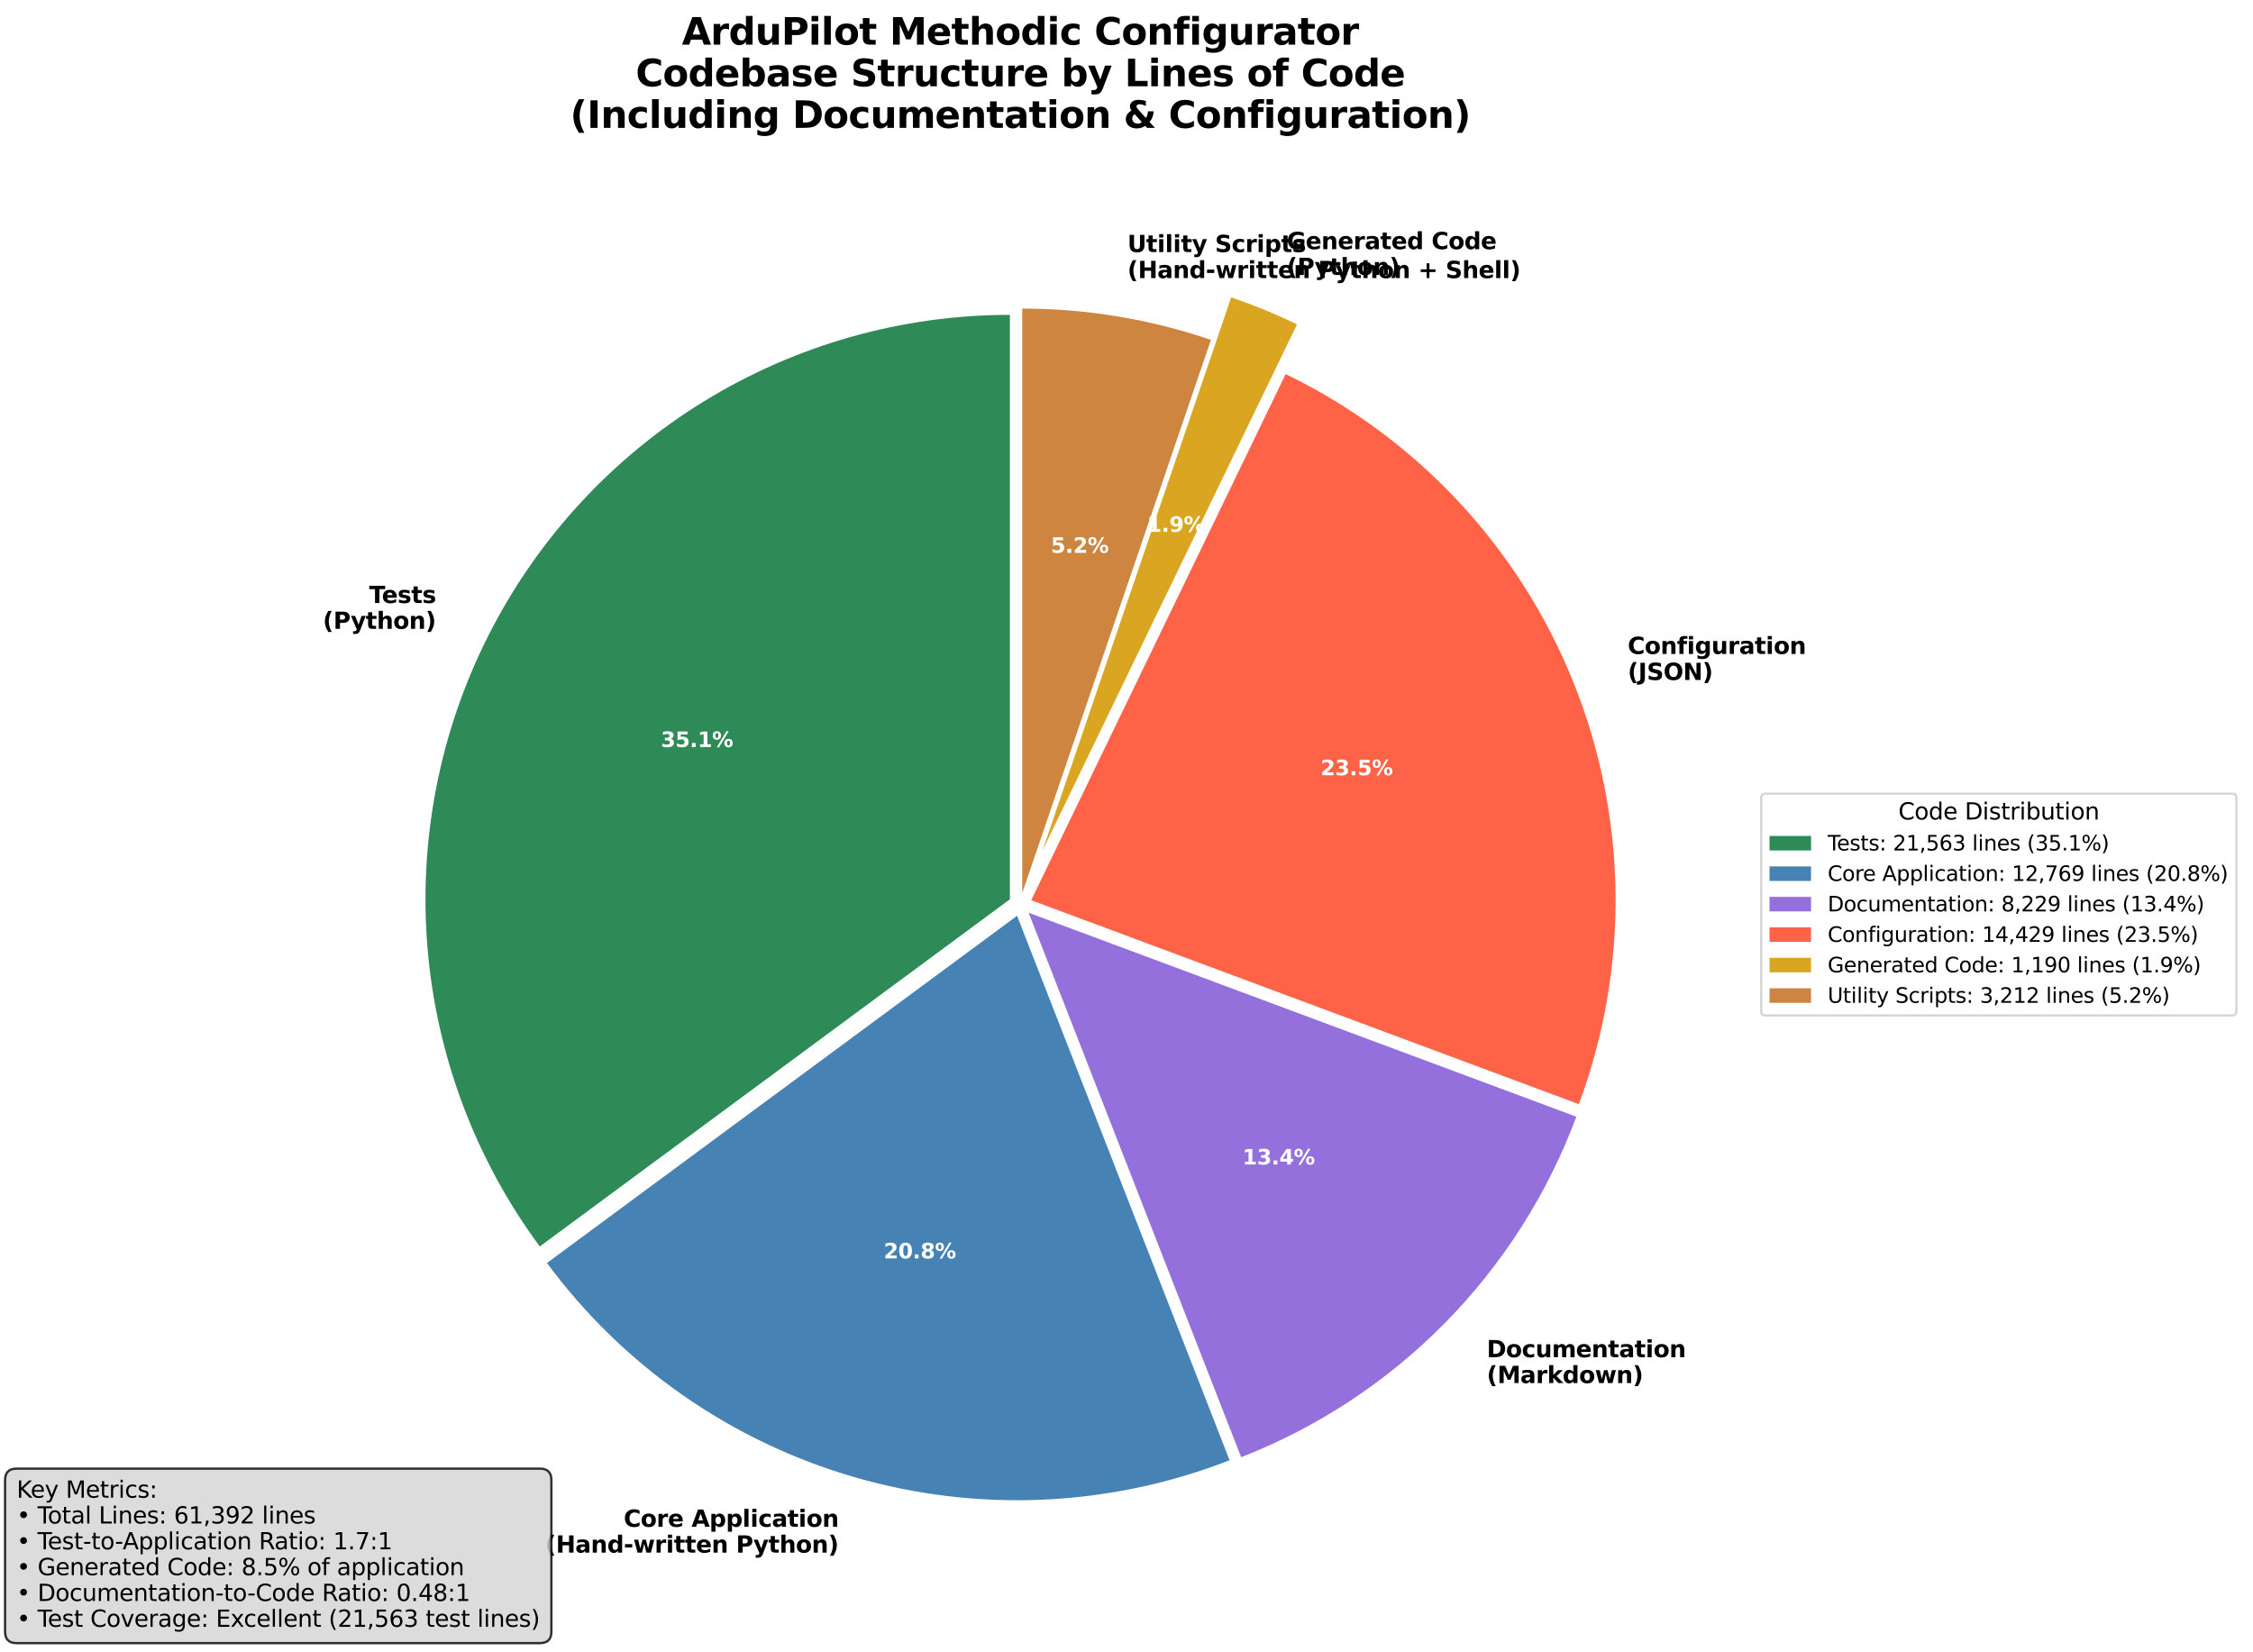 <?xml version="1.0" encoding="utf-8" standalone="no"?>
<!DOCTYPE svg PUBLIC "-//W3C//DTD SVG 1.1//EN"
  "http://www.w3.org/Graphics/SVG/1.1/DTD/svg11.dtd">
<svg xmlns:xlink="http://www.w3.org/1999/xlink" width="976.854pt" height="716.112pt" viewBox="0 0 976.854 716.112" xmlns="http://www.w3.org/2000/svg" version="1.1">
 <defs>
  <style type="text/css">*{stroke-linejoin: round; stroke-linecap: butt}</style>
 </defs>
 <g id="figure_1">
  <g id="patch_1">
   <path d="M 0 716.112
L 976.854 716.112
L 976.854 0
L 0 0
z
" style="fill: #ffffff"/>
  </g>
  <g id="axes_1">
   <g id="patch_2">
    <path d="M 437.871 136.505
C 390.977 136.505 344.992 149.522 305.057 174.101
C 265.121 198.68 232.782 233.869 211.655 275.734
C 190.528 317.598 181.432 364.517 185.383 411.243
C 189.334 457.97 206.18 502.695 234.036 540.417
L 437.871 389.893
z
" style="fill: #2e8b57"/>
   </g>
   <g id="patch_3">
    <path d="M 237.154 547.569
C 270.228 592.357 317.159 625.019 370.647 640.475
C 424.135 655.931 481.254 653.335 533.12 633.091
L 440.988 397.045
z
" style="fill: #4682b4"/>
   </g>
   <g id="patch_4">
    <path d="M 538.138 631.778
C 571.393 618.798 601.533 598.936 626.577 573.496
C 651.621 548.057 671.008 517.61 683.466 484.156
L 446.006 395.732
z
" style="fill: #9370db"/>
   </g>
   <g id="patch_5">
    <path d="M 684.557 478.712
C 706.565 419.613 705.735 354.374 682.232 295.853
C 658.729 237.332 614.204 189.643 557.433 162.182
L 447.098 390.288
z
" style="fill: #ff6347"/>
   </g>
   <g id="patch_6">
    <path d="M 562.355 140.631
C 557.724 138.392 553.027 136.293 548.268 134.339
C 543.51 132.386 538.693 130.577 533.825 128.916
L 452.02 368.737
z
" style="fill: #daa520"/>
   </g>
   <g id="patch_7">
    <path d="M 525.029 147.357
C 511.882 142.872 498.389 139.476 484.686 137.203
C 470.982 134.93 457.115 133.788 443.224 133.788
L 443.224 387.177
z
" style="fill: #cd853f"/>
   </g>
   <g id="matplotlib.axis_1"/>
   <g id="matplotlib.axis_2"/>
   <g id="text_1">
    <!-- Tests -->
    <g transform="translate(160.071 261.439) scale(0.1 -0.1)">
     <defs>
      <path id="DejaVuSans-Bold-54" d="M 31 4666
L 4331 4666
L 4331 3756
L 2784 3756
L 2784 0
L 1581 0
L 1581 3756
L 31 3756
L 31 4666
z
" transform="scale(0.016)"/>
      <path id="DejaVuSans-Bold-65" d="M 4031 1759
L 4031 1441
L 1416 1441
Q 1456 1047 1700 850
Q 1944 653 2381 653
Q 2734 653 3104 758
Q 3475 863 3866 1075
L 3866 213
Q 3469 63 3072 -14
Q 2675 -91 2278 -91
Q 1328 -91 801 392
Q 275 875 275 1747
Q 275 2603 792 3093
Q 1309 3584 2216 3584
Q 3041 3584 3536 3087
Q 4031 2591 4031 1759
z
M 2881 2131
Q 2881 2450 2695 2645
Q 2509 2841 2209 2841
Q 1884 2841 1681 2658
Q 1478 2475 1428 2131
L 2881 2131
z
" transform="scale(0.016)"/>
      <path id="DejaVuSans-Bold-73" d="M 3272 3391
L 3272 2541
Q 2913 2691 2578 2766
Q 2244 2841 1947 2841
Q 1628 2841 1473 2761
Q 1319 2681 1319 2516
Q 1319 2381 1436 2309
Q 1553 2238 1856 2203
L 2053 2175
Q 2913 2066 3209 1816
Q 3506 1566 3506 1031
Q 3506 472 3093 190
Q 2681 -91 1863 -91
Q 1516 -91 1145 -36
Q 775 19 384 128
L 384 978
Q 719 816 1070 734
Q 1422 653 1784 653
Q 2113 653 2278 743
Q 2444 834 2444 1013
Q 2444 1163 2330 1236
Q 2216 1309 1875 1350
L 1678 1375
Q 931 1469 631 1722
Q 331 1975 331 2491
Q 331 3047 712 3315
Q 1094 3584 1881 3584
Q 2191 3584 2531 3537
Q 2872 3491 3272 3391
z
" transform="scale(0.016)"/>
      <path id="DejaVuSans-Bold-74" d="M 1759 4494
L 1759 3500
L 2913 3500
L 2913 2700
L 1759 2700
L 1759 1216
Q 1759 972 1856 886
Q 1953 800 2241 800
L 2816 800
L 2816 0
L 1856 0
Q 1194 0 917 276
Q 641 553 641 1216
L 641 2700
L 84 2700
L 84 3500
L 641 3500
L 641 4494
L 1759 4494
z
" transform="scale(0.016)"/>
     </defs>
     <use xlink:href="#DejaVuSans-Bold-54"/>
     <use xlink:href="#DejaVuSans-Bold-65" transform="translate(54.963 0)"/>
     <use xlink:href="#DejaVuSans-Bold-73" transform="translate(122.785 0)"/>
     <use xlink:href="#DejaVuSans-Bold-74" transform="translate(182.307 0)"/>
     <use xlink:href="#DejaVuSans-Bold-73" transform="translate(230.109 0)"/>
    </g>
    <!-- (Python) -->
    <g transform="translate(139.969 272.637) scale(0.1 -0.1)">
     <defs>
      <path id="DejaVuSans-Bold-28" d="M 2413 -844
L 1484 -844
Q 1006 -72 778 623
Q 550 1319 550 2003
Q 550 2688 779 3389
Q 1009 4091 1484 4856
L 2413 4856
Q 2013 4116 1813 3408
Q 1613 2700 1613 2009
Q 1613 1319 1811 609
Q 2009 -100 2413 -844
z
" transform="scale(0.016)"/>
      <path id="DejaVuSans-Bold-50" d="M 588 4666
L 2584 4666
Q 3475 4666 3951 4270
Q 4428 3875 4428 3144
Q 4428 2409 3951 2014
Q 3475 1619 2584 1619
L 1791 1619
L 1791 0
L 588 0
L 588 4666
z
M 1791 3794
L 1791 2491
L 2456 2491
Q 2806 2491 2997 2661
Q 3188 2831 3188 3144
Q 3188 3456 2997 3625
Q 2806 3794 2456 3794
L 1791 3794
z
" transform="scale(0.016)"/>
      <path id="DejaVuSans-Bold-79" d="M 78 3500
L 1197 3500
L 2138 1125
L 2938 3500
L 4056 3500
L 2584 -331
Q 2363 -916 2067 -1148
Q 1772 -1381 1288 -1381
L 641 -1381
L 641 -647
L 991 -647
Q 1275 -647 1404 -556
Q 1534 -466 1606 -231
L 1638 -134
L 78 3500
z
" transform="scale(0.016)"/>
      <path id="DejaVuSans-Bold-68" d="M 4056 2131
L 4056 0
L 2931 0
L 2931 347
L 2931 1625
Q 2931 2084 2911 2256
Q 2891 2428 2841 2509
Q 2775 2619 2662 2680
Q 2550 2741 2406 2741
Q 2056 2741 1856 2470
Q 1656 2200 1656 1722
L 1656 0
L 538 0
L 538 4863
L 1656 4863
L 1656 2988
Q 1909 3294 2193 3439
Q 2478 3584 2822 3584
Q 3428 3584 3742 3212
Q 4056 2841 4056 2131
z
" transform="scale(0.016)"/>
      <path id="DejaVuSans-Bold-6f" d="M 2203 2784
Q 1831 2784 1636 2517
Q 1441 2250 1441 1747
Q 1441 1244 1636 976
Q 1831 709 2203 709
Q 2569 709 2762 976
Q 2956 1244 2956 1747
Q 2956 2250 2762 2517
Q 2569 2784 2203 2784
z
M 2203 3584
Q 3106 3584 3614 3096
Q 4122 2609 4122 1747
Q 4122 884 3614 396
Q 3106 -91 2203 -91
Q 1297 -91 786 396
Q 275 884 275 1747
Q 275 2609 786 3096
Q 1297 3584 2203 3584
z
" transform="scale(0.016)"/>
      <path id="DejaVuSans-Bold-6e" d="M 4056 2131
L 4056 0
L 2931 0
L 2931 347
L 2931 1631
Q 2931 2084 2911 2256
Q 2891 2428 2841 2509
Q 2775 2619 2662 2680
Q 2550 2741 2406 2741
Q 2056 2741 1856 2470
Q 1656 2200 1656 1722
L 1656 0
L 538 0
L 538 3500
L 1656 3500
L 1656 2988
Q 1909 3294 2193 3439
Q 2478 3584 2822 3584
Q 3428 3584 3742 3212
Q 4056 2841 4056 2131
z
" transform="scale(0.016)"/>
      <path id="DejaVuSans-Bold-29" d="M 513 -844
Q 913 -100 1113 609
Q 1313 1319 1313 2009
Q 1313 2700 1113 3408
Q 913 4116 513 4856
L 1441 4856
Q 1916 4091 2145 3389
Q 2375 2688 2375 2003
Q 2375 1319 2147 623
Q 1919 -72 1441 -844
L 513 -844
z
" transform="scale(0.016)"/>
     </defs>
     <use xlink:href="#DejaVuSans-Bold-28"/>
     <use xlink:href="#DejaVuSans-Bold-50" transform="translate(45.703 0)"/>
     <use xlink:href="#DejaVuSans-Bold-79" transform="translate(120.869 0)"/>
     <use xlink:href="#DejaVuSans-Bold-74" transform="translate(186.055 0)"/>
     <use xlink:href="#DejaVuSans-Bold-68" transform="translate(233.857 0)"/>
     <use xlink:href="#DejaVuSans-Bold-6f" transform="translate(305.049 0)"/>
     <use xlink:href="#DejaVuSans-Bold-6e" transform="translate(373.75 0)"/>
     <use xlink:href="#DejaVuSans-Bold-29" transform="translate(444.941 0)"/>
    </g>
   </g>
   <g id="text_2">
    <!-- 35.1% -->
    <g style="fill: #ffffff" transform="translate(286.53 323.881) scale(0.09 -0.09)">
     <defs>
      <path id="DejaVuSans-Bold-33" d="M 2981 2516
Q 3453 2394 3698 2092
Q 3944 1791 3944 1325
Q 3944 631 3412 270
Q 2881 -91 1863 -91
Q 1503 -91 1142 -33
Q 781 25 428 141
L 428 1069
Q 766 900 1098 814
Q 1431 728 1753 728
Q 2231 728 2486 893
Q 2741 1059 2741 1369
Q 2741 1688 2480 1852
Q 2219 2016 1709 2016
L 1228 2016
L 1228 2791
L 1734 2791
Q 2188 2791 2409 2933
Q 2631 3075 2631 3366
Q 2631 3634 2415 3781
Q 2200 3928 1806 3928
Q 1516 3928 1219 3862
Q 922 3797 628 3669
L 628 4550
Q 984 4650 1334 4700
Q 1684 4750 2022 4750
Q 2931 4750 3382 4451
Q 3834 4153 3834 3553
Q 3834 3144 3618 2883
Q 3403 2622 2981 2516
z
" transform="scale(0.016)"/>
      <path id="DejaVuSans-Bold-35" d="M 678 4666
L 3669 4666
L 3669 3781
L 1638 3781
L 1638 3059
Q 1775 3097 1914 3117
Q 2053 3138 2203 3138
Q 3056 3138 3531 2711
Q 4006 2284 4006 1522
Q 4006 766 3489 337
Q 2972 -91 2053 -91
Q 1656 -91 1267 -14
Q 878 63 494 219
L 494 1166
Q 875 947 1217 837
Q 1559 728 1863 728
Q 2300 728 2551 942
Q 2803 1156 2803 1522
Q 2803 1891 2551 2103
Q 2300 2316 1863 2316
Q 1603 2316 1309 2248
Q 1016 2181 678 2041
L 678 4666
z
" transform="scale(0.016)"/>
      <path id="DejaVuSans-Bold-2e" d="M 653 1209
L 1778 1209
L 1778 0
L 653 0
L 653 1209
z
" transform="scale(0.016)"/>
      <path id="DejaVuSans-Bold-31" d="M 750 831
L 1813 831
L 1813 3847
L 722 3622
L 722 4441
L 1806 4666
L 2950 4666
L 2950 831
L 4013 831
L 4013 0
L 750 0
L 750 831
z
" transform="scale(0.016)"/>
      <path id="DejaVuSans-Bold-25" d="M 4959 1925
Q 4738 1925 4616 1733
Q 4494 1541 4494 1184
Q 4494 825 4614 633
Q 4734 441 4959 441
Q 5184 441 5303 633
Q 5422 825 5422 1184
Q 5422 1541 5301 1733
Q 5181 1925 4959 1925
z
M 4959 2450
Q 5541 2450 5875 2112
Q 6209 1775 6209 1184
Q 6209 594 5875 251
Q 5541 -91 4959 -91
Q 4378 -91 4042 251
Q 3706 594 3706 1184
Q 3706 1772 4042 2111
Q 4378 2450 4959 2450
z
M 2094 -91
L 1403 -91
L 4319 4750
L 5013 4750
L 2094 -91
z
M 1453 4750
Q 2034 4750 2367 4411
Q 2700 4072 2700 3481
Q 2700 2891 2367 2550
Q 2034 2209 1453 2209
Q 872 2209 539 2550
Q 206 2891 206 3481
Q 206 4072 539 4411
Q 872 4750 1453 4750
z
M 1453 4225
Q 1228 4225 1106 4031
Q 984 3838 984 3481
Q 984 3122 1106 2926
Q 1228 2731 1453 2731
Q 1678 2731 1798 2926
Q 1919 3122 1919 3481
Q 1919 3838 1797 4031
Q 1675 4225 1453 4225
z
" transform="scale(0.016)"/>
     </defs>
     <use xlink:href="#DejaVuSans-Bold-33"/>
     <use xlink:href="#DejaVuSans-Bold-35" transform="translate(69.58 0)"/>
     <use xlink:href="#DejaVuSans-Bold-2e" transform="translate(139.16 0)"/>
     <use xlink:href="#DejaVuSans-Bold-31" transform="translate(177.148 0)"/>
     <use xlink:href="#DejaVuSans-Bold-25" transform="translate(246.729 0)"/>
    </g>
   </g>
   <g id="text_3">
    <!-- Core Application -->
    <g transform="translate(270.424 661.939) scale(0.1 -0.1)">
     <defs>
      <path id="DejaVuSans-Bold-43" d="M 4288 256
Q 3956 84 3597 -3
Q 3238 -91 2847 -91
Q 1681 -91 1000 561
Q 319 1213 319 2328
Q 319 3447 1000 4098
Q 1681 4750 2847 4750
Q 3238 4750 3597 4662
Q 3956 4575 4288 4403
L 4288 3438
Q 3953 3666 3628 3772
Q 3303 3878 2944 3878
Q 2300 3878 1931 3465
Q 1563 3053 1563 2328
Q 1563 1606 1931 1193
Q 2300 781 2944 781
Q 3303 781 3628 887
Q 3953 994 4288 1222
L 4288 256
z
" transform="scale(0.016)"/>
      <path id="DejaVuSans-Bold-72" d="M 3138 2547
Q 2991 2616 2845 2648
Q 2700 2681 2553 2681
Q 2122 2681 1889 2404
Q 1656 2128 1656 1613
L 1656 0
L 538 0
L 538 3500
L 1656 3500
L 1656 2925
Q 1872 3269 2151 3426
Q 2431 3584 2822 3584
Q 2878 3584 2943 3579
Q 3009 3575 3134 3559
L 3138 2547
z
" transform="scale(0.016)"/>
      <path id="DejaVuSans-Bold-20" transform="scale(0.016)"/>
      <path id="DejaVuSans-Bold-41" d="M 3419 850
L 1538 850
L 1241 0
L 31 0
L 1759 4666
L 3194 4666
L 4922 0
L 3713 0
L 3419 850
z
M 1838 1716
L 3116 1716
L 2478 3572
L 1838 1716
z
" transform="scale(0.016)"/>
      <path id="DejaVuSans-Bold-70" d="M 1656 506
L 1656 -1331
L 538 -1331
L 538 3500
L 1656 3500
L 1656 2988
Q 1888 3294 2169 3439
Q 2450 3584 2816 3584
Q 3463 3584 3878 3070
Q 4294 2556 4294 1747
Q 4294 938 3878 423
Q 3463 -91 2816 -91
Q 2450 -91 2169 54
Q 1888 200 1656 506
z
M 2400 2772
Q 2041 2772 1848 2508
Q 1656 2244 1656 1747
Q 1656 1250 1848 986
Q 2041 722 2400 722
Q 2759 722 2948 984
Q 3138 1247 3138 1747
Q 3138 2247 2948 2509
Q 2759 2772 2400 2772
z
" transform="scale(0.016)"/>
      <path id="DejaVuSans-Bold-6c" d="M 538 4863
L 1656 4863
L 1656 0
L 538 0
L 538 4863
z
" transform="scale(0.016)"/>
      <path id="DejaVuSans-Bold-69" d="M 538 3500
L 1656 3500
L 1656 0
L 538 0
L 538 3500
z
M 538 4863
L 1656 4863
L 1656 3950
L 538 3950
L 538 4863
z
" transform="scale(0.016)"/>
      <path id="DejaVuSans-Bold-63" d="M 3366 3391
L 3366 2478
Q 3138 2634 2908 2709
Q 2678 2784 2431 2784
Q 1963 2784 1702 2511
Q 1441 2238 1441 1747
Q 1441 1256 1702 982
Q 1963 709 2431 709
Q 2694 709 2930 787
Q 3166 866 3366 1019
L 3366 103
Q 3103 6 2833 -42
Q 2563 -91 2291 -91
Q 1344 -91 809 395
Q 275 881 275 1747
Q 275 2613 809 3098
Q 1344 3584 2291 3584
Q 2566 3584 2833 3536
Q 3100 3488 3366 3391
z
" transform="scale(0.016)"/>
      <path id="DejaVuSans-Bold-61" d="M 2106 1575
Q 1756 1575 1579 1456
Q 1403 1338 1403 1106
Q 1403 894 1545 773
Q 1688 653 1941 653
Q 2256 653 2472 879
Q 2688 1106 2688 1447
L 2688 1575
L 2106 1575
z
M 3816 1997
L 3816 0
L 2688 0
L 2688 519
Q 2463 200 2181 54
Q 1900 -91 1497 -91
Q 953 -91 614 226
Q 275 544 275 1050
Q 275 1666 698 1953
Q 1122 2241 2028 2241
L 2688 2241
L 2688 2328
Q 2688 2594 2478 2717
Q 2269 2841 1825 2841
Q 1466 2841 1156 2769
Q 847 2697 581 2553
L 581 3406
Q 941 3494 1303 3539
Q 1666 3584 2028 3584
Q 2975 3584 3395 3211
Q 3816 2838 3816 1997
z
" transform="scale(0.016)"/>
     </defs>
     <use xlink:href="#DejaVuSans-Bold-43"/>
     <use xlink:href="#DejaVuSans-Bold-6f" transform="translate(73.389 0)"/>
     <use xlink:href="#DejaVuSans-Bold-72" transform="translate(142.09 0)"/>
     <use xlink:href="#DejaVuSans-Bold-65" transform="translate(191.406 0)"/>
     <use xlink:href="#DejaVuSans-Bold-20" transform="translate(259.229 0)"/>
     <use xlink:href="#DejaVuSans-Bold-41" transform="translate(294.043 0)"/>
     <use xlink:href="#DejaVuSans-Bold-70" transform="translate(371.436 0)"/>
     <use xlink:href="#DejaVuSans-Bold-70" transform="translate(443.018 0)"/>
     <use xlink:href="#DejaVuSans-Bold-6c" transform="translate(514.6 0)"/>
     <use xlink:href="#DejaVuSans-Bold-69" transform="translate(548.877 0)"/>
     <use xlink:href="#DejaVuSans-Bold-63" transform="translate(583.154 0)"/>
     <use xlink:href="#DejaVuSans-Bold-61" transform="translate(642.432 0)"/>
     <use xlink:href="#DejaVuSans-Bold-74" transform="translate(709.912 0)"/>
     <use xlink:href="#DejaVuSans-Bold-69" transform="translate(757.715 0)"/>
     <use xlink:href="#DejaVuSans-Bold-6f" transform="translate(791.992 0)"/>
     <use xlink:href="#DejaVuSans-Bold-6e" transform="translate(860.693 0)"/>
    </g>
    <!-- (Hand-written Python) -->
    <g transform="translate(236.465 673.137) scale(0.1 -0.1)">
     <defs>
      <path id="DejaVuSans-Bold-48" d="M 588 4666
L 1791 4666
L 1791 2888
L 3566 2888
L 3566 4666
L 4769 4666
L 4769 0
L 3566 0
L 3566 1978
L 1791 1978
L 1791 0
L 588 0
L 588 4666
z
" transform="scale(0.016)"/>
      <path id="DejaVuSans-Bold-64" d="M 2919 2988
L 2919 4863
L 4044 4863
L 4044 0
L 2919 0
L 2919 506
Q 2688 197 2409 53
Q 2131 -91 1766 -91
Q 1119 -91 703 423
Q 288 938 288 1747
Q 288 2556 703 3070
Q 1119 3584 1766 3584
Q 2128 3584 2408 3439
Q 2688 3294 2919 2988
z
M 2181 722
Q 2541 722 2730 984
Q 2919 1247 2919 1747
Q 2919 2247 2730 2509
Q 2541 2772 2181 2772
Q 1825 2772 1636 2509
Q 1447 2247 1447 1747
Q 1447 1247 1636 984
Q 1825 722 2181 722
z
" transform="scale(0.016)"/>
      <path id="DejaVuSans-Bold-2d" d="M 347 2297
L 2309 2297
L 2309 1388
L 347 1388
L 347 2297
z
" transform="scale(0.016)"/>
      <path id="DejaVuSans-Bold-77" d="M 225 3500
L 1313 3500
L 1900 1088
L 2491 3500
L 3425 3500
L 4013 1113
L 4603 3500
L 5691 3500
L 4769 0
L 3547 0
L 2956 2406
L 2369 0
L 1147 0
L 225 3500
z
" transform="scale(0.016)"/>
     </defs>
     <use xlink:href="#DejaVuSans-Bold-28"/>
     <use xlink:href="#DejaVuSans-Bold-48" transform="translate(45.703 0)"/>
     <use xlink:href="#DejaVuSans-Bold-61" transform="translate(129.395 0)"/>
     <use xlink:href="#DejaVuSans-Bold-6e" transform="translate(196.875 0)"/>
     <use xlink:href="#DejaVuSans-Bold-64" transform="translate(268.066 0)"/>
     <use xlink:href="#DejaVuSans-Bold-2d" transform="translate(339.648 0)"/>
     <use xlink:href="#DejaVuSans-Bold-77" transform="translate(381.152 0)"/>
     <use xlink:href="#DejaVuSans-Bold-72" transform="translate(473.535 0)"/>
     <use xlink:href="#DejaVuSans-Bold-69" transform="translate(522.852 0)"/>
     <use xlink:href="#DejaVuSans-Bold-74" transform="translate(557.129 0)"/>
     <use xlink:href="#DejaVuSans-Bold-74" transform="translate(604.932 0)"/>
     <use xlink:href="#DejaVuSans-Bold-65" transform="translate(652.734 0)"/>
     <use xlink:href="#DejaVuSans-Bold-6e" transform="translate(720.557 0)"/>
     <use xlink:href="#DejaVuSans-Bold-20" transform="translate(791.748 0)"/>
     <use xlink:href="#DejaVuSans-Bold-50" transform="translate(826.562 0)"/>
     <use xlink:href="#DejaVuSans-Bold-79" transform="translate(901.729 0)"/>
     <use xlink:href="#DejaVuSans-Bold-74" transform="translate(966.914 0)"/>
     <use xlink:href="#DejaVuSans-Bold-68" transform="translate(1014.717 0)"/>
     <use xlink:href="#DejaVuSans-Bold-6f" transform="translate(1085.908 0)"/>
     <use xlink:href="#DejaVuSans-Bold-6e" transform="translate(1154.609 0)"/>
     <use xlink:href="#DejaVuSans-Bold-29" transform="translate(1225.801 0)"/>
    </g>
   </g>
   <g id="text_4">
    <!-- 20.8% -->
    <g style="fill: #ffffff" transform="translate(383.172 545.586) scale(0.09 -0.09)">
     <defs>
      <path id="DejaVuSans-Bold-32" d="M 1844 884
L 3897 884
L 3897 0
L 506 0
L 506 884
L 2209 2388
Q 2438 2594 2547 2791
Q 2656 2988 2656 3200
Q 2656 3528 2436 3728
Q 2216 3928 1850 3928
Q 1569 3928 1234 3808
Q 900 3688 519 3450
L 519 4475
Q 925 4609 1322 4679
Q 1719 4750 2100 4750
Q 2938 4750 3402 4381
Q 3866 4013 3866 3353
Q 3866 2972 3669 2642
Q 3472 2313 2841 1759
L 1844 884
z
" transform="scale(0.016)"/>
      <path id="DejaVuSans-Bold-30" d="M 2944 2338
Q 2944 3213 2780 3570
Q 2616 3928 2228 3928
Q 1841 3928 1675 3570
Q 1509 3213 1509 2338
Q 1509 1453 1675 1090
Q 1841 728 2228 728
Q 2613 728 2778 1090
Q 2944 1453 2944 2338
z
M 4147 2328
Q 4147 1169 3647 539
Q 3147 -91 2228 -91
Q 1306 -91 806 539
Q 306 1169 306 2328
Q 306 3491 806 4120
Q 1306 4750 2228 4750
Q 3147 4750 3647 4120
Q 4147 3491 4147 2328
z
" transform="scale(0.016)"/>
      <path id="DejaVuSans-Bold-38" d="M 2228 2088
Q 1891 2088 1709 1903
Q 1528 1719 1528 1375
Q 1528 1031 1709 848
Q 1891 666 2228 666
Q 2563 666 2741 848
Q 2919 1031 2919 1375
Q 2919 1722 2741 1905
Q 2563 2088 2228 2088
z
M 1350 2484
Q 925 2613 709 2878
Q 494 3144 494 3541
Q 494 4131 934 4440
Q 1375 4750 2228 4750
Q 3075 4750 3515 4442
Q 3956 4134 3956 3541
Q 3956 3144 3739 2878
Q 3522 2613 3097 2484
Q 3572 2353 3814 2058
Q 4056 1763 4056 1313
Q 4056 619 3595 264
Q 3134 -91 2228 -91
Q 1319 -91 855 264
Q 391 619 391 1313
Q 391 1763 633 2058
Q 875 2353 1350 2484
z
M 1631 3419
Q 1631 3141 1786 2991
Q 1941 2841 2228 2841
Q 2509 2841 2662 2991
Q 2816 3141 2816 3419
Q 2816 3697 2662 3845
Q 2509 3994 2228 3994
Q 1941 3994 1786 3844
Q 1631 3694 1631 3419
z
" transform="scale(0.016)"/>
     </defs>
     <use xlink:href="#DejaVuSans-Bold-32"/>
     <use xlink:href="#DejaVuSans-Bold-30" transform="translate(69.58 0)"/>
     <use xlink:href="#DejaVuSans-Bold-2e" transform="translate(139.16 0)"/>
     <use xlink:href="#DejaVuSans-Bold-38" transform="translate(177.148 0)"/>
     <use xlink:href="#DejaVuSans-Bold-25" transform="translate(246.729 0)"/>
    </g>
   </g>
   <g id="text_5">
    <!-- Documentation -->
    <g transform="translate(644.634 588.433) scale(0.1 -0.1)">
     <defs>
      <path id="DejaVuSans-Bold-44" d="M 1791 3756
L 1791 909
L 2222 909
Q 2959 909 3348 1275
Q 3738 1641 3738 2338
Q 3738 3031 3350 3393
Q 2963 3756 2222 3756
L 1791 3756
z
M 588 4666
L 1856 4666
Q 2919 4666 3439 4514
Q 3959 4363 4331 4000
Q 4659 3684 4818 3271
Q 4978 2859 4978 2338
Q 4978 1809 4818 1395
Q 4659 981 4331 666
Q 3956 303 3431 151
Q 2906 0 1856 0
L 588 0
L 588 4666
z
" transform="scale(0.016)"/>
      <path id="DejaVuSans-Bold-75" d="M 500 1363
L 500 3500
L 1625 3500
L 1625 3150
Q 1625 2866 1622 2436
Q 1619 2006 1619 1863
Q 1619 1441 1641 1255
Q 1663 1069 1716 984
Q 1784 875 1895 815
Q 2006 756 2150 756
Q 2500 756 2700 1025
Q 2900 1294 2900 1772
L 2900 3500
L 4019 3500
L 4019 0
L 2900 0
L 2900 506
Q 2647 200 2364 54
Q 2081 -91 1741 -91
Q 1134 -91 817 281
Q 500 653 500 1363
z
" transform="scale(0.016)"/>
      <path id="DejaVuSans-Bold-6d" d="M 3781 2919
Q 3994 3244 4286 3414
Q 4578 3584 4928 3584
Q 5531 3584 5847 3212
Q 6163 2841 6163 2131
L 6163 0
L 5038 0
L 5038 1825
Q 5041 1866 5042 1909
Q 5044 1953 5044 2034
Q 5044 2406 4934 2573
Q 4825 2741 4581 2741
Q 4263 2741 4089 2478
Q 3916 2216 3909 1719
L 3909 0
L 2784 0
L 2784 1825
Q 2784 2406 2684 2573
Q 2584 2741 2328 2741
Q 2006 2741 1831 2477
Q 1656 2213 1656 1722
L 1656 0
L 531 0
L 531 3500
L 1656 3500
L 1656 2988
Q 1863 3284 2130 3434
Q 2397 3584 2719 3584
Q 3081 3584 3359 3409
Q 3638 3234 3781 2919
z
" transform="scale(0.016)"/>
     </defs>
     <use xlink:href="#DejaVuSans-Bold-44"/>
     <use xlink:href="#DejaVuSans-Bold-6f" transform="translate(83.008 0)"/>
     <use xlink:href="#DejaVuSans-Bold-63" transform="translate(151.709 0)"/>
     <use xlink:href="#DejaVuSans-Bold-75" transform="translate(210.986 0)"/>
     <use xlink:href="#DejaVuSans-Bold-6d" transform="translate(282.178 0)"/>
     <use xlink:href="#DejaVuSans-Bold-65" transform="translate(386.377 0)"/>
     <use xlink:href="#DejaVuSans-Bold-6e" transform="translate(454.199 0)"/>
     <use xlink:href="#DejaVuSans-Bold-74" transform="translate(525.391 0)"/>
     <use xlink:href="#DejaVuSans-Bold-61" transform="translate(573.193 0)"/>
     <use xlink:href="#DejaVuSans-Bold-74" transform="translate(640.674 0)"/>
     <use xlink:href="#DejaVuSans-Bold-69" transform="translate(688.477 0)"/>
     <use xlink:href="#DejaVuSans-Bold-6f" transform="translate(722.754 0)"/>
     <use xlink:href="#DejaVuSans-Bold-6e" transform="translate(791.455 0)"/>
    </g>
    <!-- (Markdown) -->
    <g transform="translate(644.634 599.631) scale(0.1 -0.1)">
     <defs>
      <path id="DejaVuSans-Bold-4d" d="M 588 4666
L 2119 4666
L 3181 2169
L 4250 4666
L 5778 4666
L 5778 0
L 4641 0
L 4641 3413
L 3566 897
L 2803 897
L 1728 3413
L 1728 0
L 588 0
L 588 4666
z
" transform="scale(0.016)"/>
      <path id="DejaVuSans-Bold-6b" d="M 538 4863
L 1656 4863
L 1656 2216
L 2944 3500
L 4244 3500
L 2534 1894
L 4378 0
L 3022 0
L 1656 1459
L 1656 0
L 538 0
L 538 4863
z
" transform="scale(0.016)"/>
     </defs>
     <use xlink:href="#DejaVuSans-Bold-28"/>
     <use xlink:href="#DejaVuSans-Bold-4d" transform="translate(45.703 0)"/>
     <use xlink:href="#DejaVuSans-Bold-61" transform="translate(145.215 0)"/>
     <use xlink:href="#DejaVuSans-Bold-72" transform="translate(212.695 0)"/>
     <use xlink:href="#DejaVuSans-Bold-6b" transform="translate(262.012 0)"/>
     <use xlink:href="#DejaVuSans-Bold-64" transform="translate(328.516 0)"/>
     <use xlink:href="#DejaVuSans-Bold-6f" transform="translate(400.098 0)"/>
     <use xlink:href="#DejaVuSans-Bold-77" transform="translate(468.799 0)"/>
     <use xlink:href="#DejaVuSans-Bold-6e" transform="translate(561.182 0)"/>
     <use xlink:href="#DejaVuSans-Bold-29" transform="translate(632.373 0)"/>
    </g>
   </g>
   <g id="text_6">
    <!-- 13.4% -->
    <g style="fill: #ffffff" transform="translate(538.737 504.874) scale(0.09 -0.09)">
     <defs>
      <path id="DejaVuSans-Bold-34" d="M 2356 3675
L 1038 1722
L 2356 1722
L 2356 3675
z
M 2156 4666
L 3494 4666
L 3494 1722
L 4159 1722
L 4159 850
L 3494 850
L 3494 0
L 2356 0
L 2356 850
L 288 850
L 288 1881
L 2156 4666
z
" transform="scale(0.016)"/>
     </defs>
     <use xlink:href="#DejaVuSans-Bold-31"/>
     <use xlink:href="#DejaVuSans-Bold-33" transform="translate(69.58 0)"/>
     <use xlink:href="#DejaVuSans-Bold-2e" transform="translate(139.16 0)"/>
     <use xlink:href="#DejaVuSans-Bold-34" transform="translate(177.148 0)"/>
     <use xlink:href="#DejaVuSans-Bold-25" transform="translate(246.729 0)"/>
    </g>
   </g>
   <g id="text_7">
    <!-- Configuration -->
    <g transform="translate(705.745 283.531) scale(0.1 -0.1)">
     <defs>
      <path id="DejaVuSans-Bold-66" d="M 2841 4863
L 2841 4128
L 2222 4128
Q 1984 4128 1890 4042
Q 1797 3956 1797 3744
L 1797 3500
L 2753 3500
L 2753 2700
L 1797 2700
L 1797 0
L 678 0
L 678 2700
L 122 2700
L 122 3500
L 678 3500
L 678 3744
Q 678 4316 997 4589
Q 1316 4863 1984 4863
L 2841 4863
z
" transform="scale(0.016)"/>
      <path id="DejaVuSans-Bold-67" d="M 2919 594
Q 2688 288 2409 144
Q 2131 0 1766 0
Q 1125 0 706 504
Q 288 1009 288 1791
Q 288 2575 706 3076
Q 1125 3578 1766 3578
Q 2131 3578 2409 3434
Q 2688 3291 2919 2981
L 2919 3500
L 4044 3500
L 4044 353
Q 4044 -491 3511 -936
Q 2978 -1381 1966 -1381
Q 1638 -1381 1331 -1331
Q 1025 -1281 716 -1178
L 716 -306
Q 1009 -475 1290 -558
Q 1572 -641 1856 -641
Q 2406 -641 2662 -400
Q 2919 -159 2919 353
L 2919 594
z
M 2181 2772
Q 1834 2772 1640 2515
Q 1447 2259 1447 1791
Q 1447 1309 1634 1061
Q 1822 813 2181 813
Q 2531 813 2725 1069
Q 2919 1325 2919 1791
Q 2919 2259 2725 2515
Q 2531 2772 2181 2772
z
" transform="scale(0.016)"/>
     </defs>
     <use xlink:href="#DejaVuSans-Bold-43"/>
     <use xlink:href="#DejaVuSans-Bold-6f" transform="translate(73.389 0)"/>
     <use xlink:href="#DejaVuSans-Bold-6e" transform="translate(142.09 0)"/>
     <use xlink:href="#DejaVuSans-Bold-66" transform="translate(213.281 0)"/>
     <use xlink:href="#DejaVuSans-Bold-69" transform="translate(256.787 0)"/>
     <use xlink:href="#DejaVuSans-Bold-67" transform="translate(291.064 0)"/>
     <use xlink:href="#DejaVuSans-Bold-75" transform="translate(362.646 0)"/>
     <use xlink:href="#DejaVuSans-Bold-72" transform="translate(433.838 0)"/>
     <use xlink:href="#DejaVuSans-Bold-61" transform="translate(483.154 0)"/>
     <use xlink:href="#DejaVuSans-Bold-74" transform="translate(550.635 0)"/>
     <use xlink:href="#DejaVuSans-Bold-69" transform="translate(598.438 0)"/>
     <use xlink:href="#DejaVuSans-Bold-6f" transform="translate(632.715 0)"/>
     <use xlink:href="#DejaVuSans-Bold-6e" transform="translate(701.416 0)"/>
    </g>
    <!-- (JSON) -->
    <g transform="translate(705.745 294.807) scale(0.1 -0.1)">
     <defs>
      <path id="DejaVuSans-Bold-4a" d="M 588 4666
L 1791 4666
L 1791 453
Q 1791 -419 1317 -850
Q 844 -1281 -116 -1281
L -359 -1281
L -359 -372
L -172 -372
Q 203 -372 395 -162
Q 588 47 588 453
L 588 4666
z
" transform="scale(0.016)"/>
      <path id="DejaVuSans-Bold-53" d="M 3834 4519
L 3834 3531
Q 3450 3703 3084 3790
Q 2719 3878 2394 3878
Q 1963 3878 1756 3759
Q 1550 3641 1550 3391
Q 1550 3203 1689 3098
Q 1828 2994 2194 2919
L 2706 2816
Q 3484 2659 3812 2340
Q 4141 2022 4141 1434
Q 4141 663 3683 286
Q 3225 -91 2284 -91
Q 1841 -91 1394 -6
Q 947 78 500 244
L 500 1259
Q 947 1022 1364 901
Q 1781 781 2169 781
Q 2563 781 2772 912
Q 2981 1044 2981 1288
Q 2981 1506 2839 1625
Q 2697 1744 2272 1838
L 1806 1941
Q 1106 2091 782 2419
Q 459 2747 459 3303
Q 459 4000 909 4375
Q 1359 4750 2203 4750
Q 2588 4750 2994 4692
Q 3400 4634 3834 4519
z
" transform="scale(0.016)"/>
      <path id="DejaVuSans-Bold-4f" d="M 2719 3878
Q 2169 3878 1866 3472
Q 1563 3066 1563 2328
Q 1563 1594 1866 1187
Q 2169 781 2719 781
Q 3272 781 3575 1187
Q 3878 1594 3878 2328
Q 3878 3066 3575 3472
Q 3272 3878 2719 3878
z
M 2719 4750
Q 3844 4750 4481 4106
Q 5119 3463 5119 2328
Q 5119 1197 4481 553
Q 3844 -91 2719 -91
Q 1597 -91 958 553
Q 319 1197 319 2328
Q 319 3463 958 4106
Q 1597 4750 2719 4750
z
" transform="scale(0.016)"/>
      <path id="DejaVuSans-Bold-4e" d="M 588 4666
L 1931 4666
L 3628 1466
L 3628 4666
L 4769 4666
L 4769 0
L 3425 0
L 1728 3200
L 1728 0
L 588 0
L 588 4666
z
" transform="scale(0.016)"/>
     </defs>
     <use xlink:href="#DejaVuSans-Bold-28"/>
     <use xlink:href="#DejaVuSans-Bold-4a" transform="translate(45.703 0)"/>
     <use xlink:href="#DejaVuSans-Bold-53" transform="translate(82.91 0)"/>
     <use xlink:href="#DejaVuSans-Bold-4f" transform="translate(154.932 0)"/>
     <use xlink:href="#DejaVuSans-Bold-4e" transform="translate(239.941 0)"/>
     <use xlink:href="#DejaVuSans-Bold-29" transform="translate(323.633 0)"/>
    </g>
   </g>
   <g id="text_8">
    <!-- 23.5% -->
    <g style="fill: #ffffff" transform="translate(572.567 336.111) scale(0.09 -0.09)">
     <use xlink:href="#DejaVuSans-Bold-32"/>
     <use xlink:href="#DejaVuSans-Bold-33" transform="translate(69.58 0)"/>
     <use xlink:href="#DejaVuSans-Bold-2e" transform="translate(139.16 0)"/>
     <use xlink:href="#DejaVuSans-Bold-35" transform="translate(177.148 0)"/>
     <use xlink:href="#DejaVuSans-Bold-25" transform="translate(246.729 0)"/>
    </g>
   </g>
   <g id="text_9">
    <!-- Generated Code -->
    <g transform="translate(557.893 108.021) scale(0.1 -0.1)">
     <defs>
      <path id="DejaVuSans-Bold-47" d="M 4781 347
Q 4331 128 3847 18
Q 3363 -91 2847 -91
Q 1681 -91 1000 561
Q 319 1213 319 2328
Q 319 3456 1012 4103
Q 1706 4750 2913 4750
Q 3378 4750 3804 4662
Q 4231 4575 4609 4403
L 4609 3438
Q 4219 3659 3833 3768
Q 3447 3878 3059 3878
Q 2341 3878 1952 3476
Q 1563 3075 1563 2328
Q 1563 1588 1938 1184
Q 2313 781 3003 781
Q 3191 781 3352 804
Q 3513 828 3641 878
L 3641 1784
L 2906 1784
L 2906 2591
L 4781 2591
L 4781 347
z
" transform="scale(0.016)"/>
     </defs>
     <use xlink:href="#DejaVuSans-Bold-47"/>
     <use xlink:href="#DejaVuSans-Bold-65" transform="translate(82.08 0)"/>
     <use xlink:href="#DejaVuSans-Bold-6e" transform="translate(149.902 0)"/>
     <use xlink:href="#DejaVuSans-Bold-65" transform="translate(221.094 0)"/>
     <use xlink:href="#DejaVuSans-Bold-72" transform="translate(288.916 0)"/>
     <use xlink:href="#DejaVuSans-Bold-61" transform="translate(338.232 0)"/>
     <use xlink:href="#DejaVuSans-Bold-74" transform="translate(405.713 0)"/>
     <use xlink:href="#DejaVuSans-Bold-65" transform="translate(453.516 0)"/>
     <use xlink:href="#DejaVuSans-Bold-64" transform="translate(521.338 0)"/>
     <use xlink:href="#DejaVuSans-Bold-20" transform="translate(592.92 0)"/>
     <use xlink:href="#DejaVuSans-Bold-43" transform="translate(627.734 0)"/>
     <use xlink:href="#DejaVuSans-Bold-6f" transform="translate(701.123 0)"/>
     <use xlink:href="#DejaVuSans-Bold-64" transform="translate(769.824 0)"/>
     <use xlink:href="#DejaVuSans-Bold-65" transform="translate(841.406 0)"/>
    </g>
    <!-- (Python) -->
    <g transform="translate(557.893 119.219) scale(0.1 -0.1)">
     <use xlink:href="#DejaVuSans-Bold-28"/>
     <use xlink:href="#DejaVuSans-Bold-50" transform="translate(45.703 0)"/>
     <use xlink:href="#DejaVuSans-Bold-79" transform="translate(120.869 0)"/>
     <use xlink:href="#DejaVuSans-Bold-74" transform="translate(186.055 0)"/>
     <use xlink:href="#DejaVuSans-Bold-68" transform="translate(233.857 0)"/>
     <use xlink:href="#DejaVuSans-Bold-6f" transform="translate(305.049 0)"/>
     <use xlink:href="#DejaVuSans-Bold-6e" transform="translate(373.75 0)"/>
     <use xlink:href="#DejaVuSans-Bold-29" transform="translate(444.941 0)"/>
    </g>
   </g>
   <g id="text_10">
    <!-- 1.9% -->
    <g style="fill: #ffffff" transform="translate(497.288 230.582) scale(0.09 -0.09)">
     <defs>
      <path id="DejaVuSans-Bold-39" d="M 641 103
L 641 966
Q 928 831 1190 764
Q 1453 697 1709 697
Q 2247 697 2547 995
Q 2847 1294 2900 1881
Q 2688 1725 2447 1647
Q 2206 1569 1925 1569
Q 1209 1569 770 1986
Q 331 2403 331 3084
Q 331 3838 820 4291
Q 1309 4744 2131 4744
Q 3044 4744 3544 4128
Q 4044 3513 4044 2388
Q 4044 1231 3459 570
Q 2875 -91 1856 -91
Q 1528 -91 1228 -42
Q 928 6 641 103
z
M 2125 2350
Q 2441 2350 2600 2554
Q 2759 2759 2759 3169
Q 2759 3575 2600 3781
Q 2441 3988 2125 3988
Q 1809 3988 1650 3781
Q 1491 3575 1491 3169
Q 1491 2759 1650 2554
Q 1809 2350 2125 2350
z
" transform="scale(0.016)"/>
     </defs>
     <use xlink:href="#DejaVuSans-Bold-31"/>
     <use xlink:href="#DejaVuSans-Bold-2e" transform="translate(69.58 0)"/>
     <use xlink:href="#DejaVuSans-Bold-39" transform="translate(107.568 0)"/>
     <use xlink:href="#DejaVuSans-Bold-25" transform="translate(177.148 0)"/>
    </g>
   </g>
   <g id="text_11">
    <!-- Utility Scripts -->
    <g transform="translate(488.832 109.288) scale(0.1 -0.1)">
     <defs>
      <path id="DejaVuSans-Bold-55" d="M 588 4666
L 1791 4666
L 1791 1869
Q 1791 1291 1980 1042
Q 2169 794 2597 794
Q 3028 794 3217 1042
Q 3406 1291 3406 1869
L 3406 4666
L 4609 4666
L 4609 1869
Q 4609 878 4112 393
Q 3616 -91 2597 -91
Q 1581 -91 1084 393
Q 588 878 588 1869
L 588 4666
z
" transform="scale(0.016)"/>
     </defs>
     <use xlink:href="#DejaVuSans-Bold-55"/>
     <use xlink:href="#DejaVuSans-Bold-74" transform="translate(81.201 0)"/>
     <use xlink:href="#DejaVuSans-Bold-69" transform="translate(129.004 0)"/>
     <use xlink:href="#DejaVuSans-Bold-6c" transform="translate(163.281 0)"/>
     <use xlink:href="#DejaVuSans-Bold-69" transform="translate(197.559 0)"/>
     <use xlink:href="#DejaVuSans-Bold-74" transform="translate(231.836 0)"/>
     <use xlink:href="#DejaVuSans-Bold-79" transform="translate(279.639 0)"/>
     <use xlink:href="#DejaVuSans-Bold-20" transform="translate(344.824 0)"/>
     <use xlink:href="#DejaVuSans-Bold-53" transform="translate(379.639 0)"/>
     <use xlink:href="#DejaVuSans-Bold-63" transform="translate(451.66 0)"/>
     <use xlink:href="#DejaVuSans-Bold-72" transform="translate(510.938 0)"/>
     <use xlink:href="#DejaVuSans-Bold-69" transform="translate(560.254 0)"/>
     <use xlink:href="#DejaVuSans-Bold-70" transform="translate(594.531 0)"/>
     <use xlink:href="#DejaVuSans-Bold-74" transform="translate(666.113 0)"/>
     <use xlink:href="#DejaVuSans-Bold-73" transform="translate(713.916 0)"/>
    </g>
    <!-- (Hand-written Python + Shell) -->
    <g transform="translate(488.832 120.564) scale(0.1 -0.1)">
     <defs>
      <path id="DejaVuSans-Bold-2b" d="M 3053 4013
L 3053 2375
L 4684 2375
L 4684 1638
L 3053 1638
L 3053 0
L 2309 0
L 2309 1638
L 678 1638
L 678 2375
L 2309 2375
L 2309 4013
L 3053 4013
z
" transform="scale(0.016)"/>
     </defs>
     <use xlink:href="#DejaVuSans-Bold-28"/>
     <use xlink:href="#DejaVuSans-Bold-48" transform="translate(45.703 0)"/>
     <use xlink:href="#DejaVuSans-Bold-61" transform="translate(129.395 0)"/>
     <use xlink:href="#DejaVuSans-Bold-6e" transform="translate(196.875 0)"/>
     <use xlink:href="#DejaVuSans-Bold-64" transform="translate(268.066 0)"/>
     <use xlink:href="#DejaVuSans-Bold-2d" transform="translate(339.648 0)"/>
     <use xlink:href="#DejaVuSans-Bold-77" transform="translate(381.152 0)"/>
     <use xlink:href="#DejaVuSans-Bold-72" transform="translate(473.535 0)"/>
     <use xlink:href="#DejaVuSans-Bold-69" transform="translate(522.852 0)"/>
     <use xlink:href="#DejaVuSans-Bold-74" transform="translate(557.129 0)"/>
     <use xlink:href="#DejaVuSans-Bold-74" transform="translate(604.932 0)"/>
     <use xlink:href="#DejaVuSans-Bold-65" transform="translate(652.734 0)"/>
     <use xlink:href="#DejaVuSans-Bold-6e" transform="translate(720.557 0)"/>
     <use xlink:href="#DejaVuSans-Bold-20" transform="translate(791.748 0)"/>
     <use xlink:href="#DejaVuSans-Bold-50" transform="translate(826.562 0)"/>
     <use xlink:href="#DejaVuSans-Bold-79" transform="translate(901.729 0)"/>
     <use xlink:href="#DejaVuSans-Bold-74" transform="translate(966.914 0)"/>
     <use xlink:href="#DejaVuSans-Bold-68" transform="translate(1014.717 0)"/>
     <use xlink:href="#DejaVuSans-Bold-6f" transform="translate(1085.908 0)"/>
     <use xlink:href="#DejaVuSans-Bold-6e" transform="translate(1154.609 0)"/>
     <use xlink:href="#DejaVuSans-Bold-20" transform="translate(1225.801 0)"/>
     <use xlink:href="#DejaVuSans-Bold-2b" transform="translate(1260.615 0)"/>
     <use xlink:href="#DejaVuSans-Bold-20" transform="translate(1344.404 0)"/>
     <use xlink:href="#DejaVuSans-Bold-53" transform="translate(1379.219 0)"/>
     <use xlink:href="#DejaVuSans-Bold-68" transform="translate(1451.24 0)"/>
     <use xlink:href="#DejaVuSans-Bold-65" transform="translate(1522.432 0)"/>
     <use xlink:href="#DejaVuSans-Bold-6c" transform="translate(1590.254 0)"/>
     <use xlink:href="#DejaVuSans-Bold-6c" transform="translate(1624.531 0)"/>
     <use xlink:href="#DejaVuSans-Bold-29" transform="translate(1658.809 0)"/>
    </g>
   </g>
   <g id="text_12">
    <!-- 5.2% -->
    <g style="fill: #ffffff" transform="translate(455.621 239.676) scale(0.09 -0.09)">
     <use xlink:href="#DejaVuSans-Bold-35"/>
     <use xlink:href="#DejaVuSans-Bold-2e" transform="translate(69.58 0)"/>
     <use xlink:href="#DejaVuSans-Bold-32" transform="translate(107.568 0)"/>
     <use xlink:href="#DejaVuSans-Bold-25" transform="translate(177.148 0)"/>
    </g>
   </g>
   <g id="text_13">
    <!-- ArduPilot Methodic Configurator -->
    <g transform="translate(295.67 19.358) scale(0.16 -0.16)">
     <use xlink:href="#DejaVuSans-Bold-41"/>
     <use xlink:href="#DejaVuSans-Bold-72" transform="translate(77.393 0)"/>
     <use xlink:href="#DejaVuSans-Bold-64" transform="translate(126.709 0)"/>
     <use xlink:href="#DejaVuSans-Bold-75" transform="translate(198.291 0)"/>
     <use xlink:href="#DejaVuSans-Bold-50" transform="translate(269.482 0)"/>
     <use xlink:href="#DejaVuSans-Bold-69" transform="translate(342.773 0)"/>
     <use xlink:href="#DejaVuSans-Bold-6c" transform="translate(377.051 0)"/>
     <use xlink:href="#DejaVuSans-Bold-6f" transform="translate(411.328 0)"/>
     <use xlink:href="#DejaVuSans-Bold-74" transform="translate(480.029 0)"/>
     <use xlink:href="#DejaVuSans-Bold-20" transform="translate(527.832 0)"/>
     <use xlink:href="#DejaVuSans-Bold-4d" transform="translate(562.646 0)"/>
     <use xlink:href="#DejaVuSans-Bold-65" transform="translate(662.158 0)"/>
     <use xlink:href="#DejaVuSans-Bold-74" transform="translate(729.98 0)"/>
     <use xlink:href="#DejaVuSans-Bold-68" transform="translate(777.783 0)"/>
     <use xlink:href="#DejaVuSans-Bold-6f" transform="translate(848.975 0)"/>
     <use xlink:href="#DejaVuSans-Bold-64" transform="translate(917.676 0)"/>
     <use xlink:href="#DejaVuSans-Bold-69" transform="translate(989.258 0)"/>
     <use xlink:href="#DejaVuSans-Bold-63" transform="translate(1023.535 0)"/>
     <use xlink:href="#DejaVuSans-Bold-20" transform="translate(1082.812 0)"/>
     <use xlink:href="#DejaVuSans-Bold-43" transform="translate(1117.627 0)"/>
     <use xlink:href="#DejaVuSans-Bold-6f" transform="translate(1191.016 0)"/>
     <use xlink:href="#DejaVuSans-Bold-6e" transform="translate(1259.717 0)"/>
     <use xlink:href="#DejaVuSans-Bold-66" transform="translate(1330.908 0)"/>
     <use xlink:href="#DejaVuSans-Bold-69" transform="translate(1374.414 0)"/>
     <use xlink:href="#DejaVuSans-Bold-67" transform="translate(1408.691 0)"/>
     <use xlink:href="#DejaVuSans-Bold-75" transform="translate(1480.273 0)"/>
     <use xlink:href="#DejaVuSans-Bold-72" transform="translate(1551.465 0)"/>
     <use xlink:href="#DejaVuSans-Bold-61" transform="translate(1600.781 0)"/>
     <use xlink:href="#DejaVuSans-Bold-74" transform="translate(1668.262 0)"/>
     <use xlink:href="#DejaVuSans-Bold-6f" transform="translate(1716.064 0)"/>
     <use xlink:href="#DejaVuSans-Bold-72" transform="translate(1784.766 0)"/>
    </g>
    <!-- Codebase Structure by Lines of Code -->
    <g transform="translate(275.62 37.399) scale(0.16 -0.16)">
     <defs>
      <path id="DejaVuSans-Bold-62" d="M 2400 722
Q 2759 722 2948 984
Q 3138 1247 3138 1747
Q 3138 2247 2948 2509
Q 2759 2772 2400 2772
Q 2041 2772 1848 2508
Q 1656 2244 1656 1747
Q 1656 1250 1848 986
Q 2041 722 2400 722
z
M 1656 2988
Q 1888 3294 2169 3439
Q 2450 3584 2816 3584
Q 3463 3584 3878 3070
Q 4294 2556 4294 1747
Q 4294 938 3878 423
Q 3463 -91 2816 -91
Q 2450 -91 2169 54
Q 1888 200 1656 506
L 1656 0
L 538 0
L 538 4863
L 1656 4863
L 1656 2988
z
" transform="scale(0.016)"/>
      <path id="DejaVuSans-Bold-4c" d="M 588 4666
L 1791 4666
L 1791 909
L 3903 909
L 3903 0
L 588 0
L 588 4666
z
" transform="scale(0.016)"/>
     </defs>
     <use xlink:href="#DejaVuSans-Bold-43"/>
     <use xlink:href="#DejaVuSans-Bold-6f" transform="translate(73.389 0)"/>
     <use xlink:href="#DejaVuSans-Bold-64" transform="translate(142.09 0)"/>
     <use xlink:href="#DejaVuSans-Bold-65" transform="translate(213.672 0)"/>
     <use xlink:href="#DejaVuSans-Bold-62" transform="translate(281.494 0)"/>
     <use xlink:href="#DejaVuSans-Bold-61" transform="translate(353.076 0)"/>
     <use xlink:href="#DejaVuSans-Bold-73" transform="translate(420.557 0)"/>
     <use xlink:href="#DejaVuSans-Bold-65" transform="translate(480.078 0)"/>
     <use xlink:href="#DejaVuSans-Bold-20" transform="translate(547.9 0)"/>
     <use xlink:href="#DejaVuSans-Bold-53" transform="translate(582.715 0)"/>
     <use xlink:href="#DejaVuSans-Bold-74" transform="translate(654.736 0)"/>
     <use xlink:href="#DejaVuSans-Bold-72" transform="translate(702.539 0)"/>
     <use xlink:href="#DejaVuSans-Bold-75" transform="translate(751.855 0)"/>
     <use xlink:href="#DejaVuSans-Bold-63" transform="translate(823.047 0)"/>
     <use xlink:href="#DejaVuSans-Bold-74" transform="translate(882.324 0)"/>
     <use xlink:href="#DejaVuSans-Bold-75" transform="translate(930.127 0)"/>
     <use xlink:href="#DejaVuSans-Bold-72" transform="translate(1001.318 0)"/>
     <use xlink:href="#DejaVuSans-Bold-65" transform="translate(1050.635 0)"/>
     <use xlink:href="#DejaVuSans-Bold-20" transform="translate(1118.457 0)"/>
     <use xlink:href="#DejaVuSans-Bold-62" transform="translate(1153.271 0)"/>
     <use xlink:href="#DejaVuSans-Bold-79" transform="translate(1224.854 0)"/>
     <use xlink:href="#DejaVuSans-Bold-20" transform="translate(1290.039 0)"/>
     <use xlink:href="#DejaVuSans-Bold-4c" transform="translate(1324.854 0)"/>
     <use xlink:href="#DejaVuSans-Bold-69" transform="translate(1388.574 0)"/>
     <use xlink:href="#DejaVuSans-Bold-6e" transform="translate(1422.852 0)"/>
     <use xlink:href="#DejaVuSans-Bold-65" transform="translate(1494.043 0)"/>
     <use xlink:href="#DejaVuSans-Bold-73" transform="translate(1561.865 0)"/>
     <use xlink:href="#DejaVuSans-Bold-20" transform="translate(1621.387 0)"/>
     <use xlink:href="#DejaVuSans-Bold-6f" transform="translate(1656.201 0)"/>
     <use xlink:href="#DejaVuSans-Bold-66" transform="translate(1724.902 0)"/>
     <use xlink:href="#DejaVuSans-Bold-20" transform="translate(1768.408 0)"/>
     <use xlink:href="#DejaVuSans-Bold-43" transform="translate(1803.223 0)"/>
     <use xlink:href="#DejaVuSans-Bold-6f" transform="translate(1876.611 0)"/>
     <use xlink:href="#DejaVuSans-Bold-64" transform="translate(1945.312 0)"/>
     <use xlink:href="#DejaVuSans-Bold-65" transform="translate(2016.895 0)"/>
    </g>
    <!-- (Including Documentation &amp; Configuration) -->
    <g transform="translate(247.19 55.441) scale(0.16 -0.16)">
     <defs>
      <path id="DejaVuSans-Bold-49" d="M 588 4666
L 1791 4666
L 1791 0
L 588 0
L 588 4666
z
" transform="scale(0.016)"/>
      <path id="DejaVuSans-Bold-26" d="M 2497 3097
L 3775 1691
Q 3941 1909 4027 2181
Q 4113 2453 4128 2797
L 5100 2797
Q 5053 2228 4879 1784
Q 4706 1341 4397 1006
L 5313 0
L 3988 0
L 3681 341
Q 3353 122 2990 15
Q 2628 -91 2222 -91
Q 1400 -91 892 342
Q 384 775 384 1459
Q 384 1916 607 2267
Q 831 2619 1338 2950
Q 1206 3116 1143 3281
Q 1081 3447 1081 3628
Q 1081 4138 1478 4444
Q 1875 4750 2534 4750
Q 2819 4750 3126 4704
Q 3434 4659 3769 4569
L 3769 3700
Q 3475 3850 3212 3922
Q 2950 3994 2700 3994
Q 2459 3994 2326 3901
Q 2194 3809 2194 3641
Q 2194 3534 2270 3398
Q 2347 3263 2497 3097
z
M 1875 2322
Q 1672 2175 1569 1989
Q 1466 1803 1466 1581
Q 1466 1222 1731 969
Q 1997 716 2369 716
Q 2578 716 2759 780
Q 2941 844 3097 972
L 1875 2322
z
" transform="scale(0.016)"/>
     </defs>
     <use xlink:href="#DejaVuSans-Bold-28"/>
     <use xlink:href="#DejaVuSans-Bold-49" transform="translate(45.703 0)"/>
     <use xlink:href="#DejaVuSans-Bold-6e" transform="translate(82.91 0)"/>
     <use xlink:href="#DejaVuSans-Bold-63" transform="translate(154.102 0)"/>
     <use xlink:href="#DejaVuSans-Bold-6c" transform="translate(213.379 0)"/>
     <use xlink:href="#DejaVuSans-Bold-75" transform="translate(247.656 0)"/>
     <use xlink:href="#DejaVuSans-Bold-64" transform="translate(318.848 0)"/>
     <use xlink:href="#DejaVuSans-Bold-69" transform="translate(390.43 0)"/>
     <use xlink:href="#DejaVuSans-Bold-6e" transform="translate(424.707 0)"/>
     <use xlink:href="#DejaVuSans-Bold-67" transform="translate(495.898 0)"/>
     <use xlink:href="#DejaVuSans-Bold-20" transform="translate(567.48 0)"/>
     <use xlink:href="#DejaVuSans-Bold-44" transform="translate(602.295 0)"/>
     <use xlink:href="#DejaVuSans-Bold-6f" transform="translate(685.303 0)"/>
     <use xlink:href="#DejaVuSans-Bold-63" transform="translate(754.004 0)"/>
     <use xlink:href="#DejaVuSans-Bold-75" transform="translate(813.281 0)"/>
     <use xlink:href="#DejaVuSans-Bold-6d" transform="translate(884.473 0)"/>
     <use xlink:href="#DejaVuSans-Bold-65" transform="translate(988.672 0)"/>
     <use xlink:href="#DejaVuSans-Bold-6e" transform="translate(1056.494 0)"/>
     <use xlink:href="#DejaVuSans-Bold-74" transform="translate(1127.686 0)"/>
     <use xlink:href="#DejaVuSans-Bold-61" transform="translate(1175.488 0)"/>
     <use xlink:href="#DejaVuSans-Bold-74" transform="translate(1242.969 0)"/>
     <use xlink:href="#DejaVuSans-Bold-69" transform="translate(1290.771 0)"/>
     <use xlink:href="#DejaVuSans-Bold-6f" transform="translate(1325.049 0)"/>
     <use xlink:href="#DejaVuSans-Bold-6e" transform="translate(1393.75 0)"/>
     <use xlink:href="#DejaVuSans-Bold-20" transform="translate(1464.941 0)"/>
     <use xlink:href="#DejaVuSans-Bold-26" transform="translate(1499.756 0)"/>
     <use xlink:href="#DejaVuSans-Bold-20" transform="translate(1586.963 0)"/>
     <use xlink:href="#DejaVuSans-Bold-43" transform="translate(1621.777 0)"/>
     <use xlink:href="#DejaVuSans-Bold-6f" transform="translate(1695.166 0)"/>
     <use xlink:href="#DejaVuSans-Bold-6e" transform="translate(1763.867 0)"/>
     <use xlink:href="#DejaVuSans-Bold-66" transform="translate(1835.059 0)"/>
     <use xlink:href="#DejaVuSans-Bold-69" transform="translate(1878.564 0)"/>
     <use xlink:href="#DejaVuSans-Bold-67" transform="translate(1912.842 0)"/>
     <use xlink:href="#DejaVuSans-Bold-75" transform="translate(1984.424 0)"/>
     <use xlink:href="#DejaVuSans-Bold-72" transform="translate(2055.615 0)"/>
     <use xlink:href="#DejaVuSans-Bold-61" transform="translate(2104.932 0)"/>
     <use xlink:href="#DejaVuSans-Bold-74" transform="translate(2172.412 0)"/>
     <use xlink:href="#DejaVuSans-Bold-69" transform="translate(2220.215 0)"/>
     <use xlink:href="#DejaVuSans-Bold-6f" transform="translate(2254.492 0)"/>
     <use xlink:href="#DejaVuSans-Bold-6e" transform="translate(2323.193 0)"/>
     <use xlink:href="#DejaVuSans-Bold-29" transform="translate(2394.385 0)"/>
    </g>
   </g>
   <g id="legend_1">
    <g id="patch_8">
     <path d="M 765.431 440.247
L 967.854 440.247
Q 969.654 440.247 969.654 438.447
L 969.654 345.906
Q 969.654 344.106 967.854 344.106
L 765.431 344.106
Q 763.631 344.106 763.631 345.906
L 763.631 438.447
Q 763.631 440.247 765.431 440.247
z
" style="fill: #ffffff; opacity: 0.8; stroke: #cccccc; stroke-linejoin: miter"/>
    </g>
    <g id="text_14">
     <!-- Code Distribution -->
     <g transform="translate(823.083 355.305) scale(0.1 -0.1)">
      <defs>
       <path id="DejaVuSans-43" d="M 4122 4306
L 4122 3641
Q 3803 3938 3442 4084
Q 3081 4231 2675 4231
Q 1875 4231 1450 3742
Q 1025 3253 1025 2328
Q 1025 1406 1450 917
Q 1875 428 2675 428
Q 3081 428 3442 575
Q 3803 722 4122 1019
L 4122 359
Q 3791 134 3420 21
Q 3050 -91 2638 -91
Q 1578 -91 968 557
Q 359 1206 359 2328
Q 359 3453 968 4101
Q 1578 4750 2638 4750
Q 3056 4750 3426 4639
Q 3797 4528 4122 4306
z
" transform="scale(0.016)"/>
       <path id="DejaVuSans-6f" d="M 1959 3097
Q 1497 3097 1228 2736
Q 959 2375 959 1747
Q 959 1119 1226 758
Q 1494 397 1959 397
Q 2419 397 2687 759
Q 2956 1122 2956 1747
Q 2956 2369 2687 2733
Q 2419 3097 1959 3097
z
M 1959 3584
Q 2709 3584 3137 3096
Q 3566 2609 3566 1747
Q 3566 888 3137 398
Q 2709 -91 1959 -91
Q 1206 -91 779 398
Q 353 888 353 1747
Q 353 2609 779 3096
Q 1206 3584 1959 3584
z
" transform="scale(0.016)"/>
       <path id="DejaVuSans-64" d="M 2906 2969
L 2906 4863
L 3481 4863
L 3481 0
L 2906 0
L 2906 525
Q 2725 213 2448 61
Q 2172 -91 1784 -91
Q 1150 -91 751 415
Q 353 922 353 1747
Q 353 2572 751 3078
Q 1150 3584 1784 3584
Q 2172 3584 2448 3432
Q 2725 3281 2906 2969
z
M 947 1747
Q 947 1113 1208 752
Q 1469 391 1925 391
Q 2381 391 2643 752
Q 2906 1113 2906 1747
Q 2906 2381 2643 2742
Q 2381 3103 1925 3103
Q 1469 3103 1208 2742
Q 947 2381 947 1747
z
" transform="scale(0.016)"/>
       <path id="DejaVuSans-65" d="M 3597 1894
L 3597 1613
L 953 1613
Q 991 1019 1311 708
Q 1631 397 2203 397
Q 2534 397 2845 478
Q 3156 559 3463 722
L 3463 178
Q 3153 47 2828 -22
Q 2503 -91 2169 -91
Q 1331 -91 842 396
Q 353 884 353 1716
Q 353 2575 817 3079
Q 1281 3584 2069 3584
Q 2775 3584 3186 3129
Q 3597 2675 3597 1894
z
M 3022 2063
Q 3016 2534 2758 2815
Q 2500 3097 2075 3097
Q 1594 3097 1305 2825
Q 1016 2553 972 2059
L 3022 2063
z
" transform="scale(0.016)"/>
       <path id="DejaVuSans-20" transform="scale(0.016)"/>
       <path id="DejaVuSans-44" d="M 1259 4147
L 1259 519
L 2022 519
Q 2988 519 3436 956
Q 3884 1394 3884 2338
Q 3884 3275 3436 3711
Q 2988 4147 2022 4147
L 1259 4147
z
M 628 4666
L 1925 4666
Q 3281 4666 3915 4102
Q 4550 3538 4550 2338
Q 4550 1131 3912 565
Q 3275 0 1925 0
L 628 0
L 628 4666
z
" transform="scale(0.016)"/>
       <path id="DejaVuSans-69" d="M 603 3500
L 1178 3500
L 1178 0
L 603 0
L 603 3500
z
M 603 4863
L 1178 4863
L 1178 4134
L 603 4134
L 603 4863
z
" transform="scale(0.016)"/>
       <path id="DejaVuSans-73" d="M 2834 3397
L 2834 2853
Q 2591 2978 2328 3040
Q 2066 3103 1784 3103
Q 1356 3103 1142 2972
Q 928 2841 928 2578
Q 928 2378 1081 2264
Q 1234 2150 1697 2047
L 1894 2003
Q 2506 1872 2764 1633
Q 3022 1394 3022 966
Q 3022 478 2636 193
Q 2250 -91 1575 -91
Q 1294 -91 989 -36
Q 684 19 347 128
L 347 722
Q 666 556 975 473
Q 1284 391 1588 391
Q 1994 391 2212 530
Q 2431 669 2431 922
Q 2431 1156 2273 1281
Q 2116 1406 1581 1522
L 1381 1569
Q 847 1681 609 1914
Q 372 2147 372 2553
Q 372 3047 722 3315
Q 1072 3584 1716 3584
Q 2034 3584 2315 3537
Q 2597 3491 2834 3397
z
" transform="scale(0.016)"/>
       <path id="DejaVuSans-74" d="M 1172 4494
L 1172 3500
L 2356 3500
L 2356 3053
L 1172 3053
L 1172 1153
Q 1172 725 1289 603
Q 1406 481 1766 481
L 2356 481
L 2356 0
L 1766 0
Q 1100 0 847 248
Q 594 497 594 1153
L 594 3053
L 172 3053
L 172 3500
L 594 3500
L 594 4494
L 1172 4494
z
" transform="scale(0.016)"/>
       <path id="DejaVuSans-72" d="M 2631 2963
Q 2534 3019 2420 3045
Q 2306 3072 2169 3072
Q 1681 3072 1420 2755
Q 1159 2438 1159 1844
L 1159 0
L 581 0
L 581 3500
L 1159 3500
L 1159 2956
Q 1341 3275 1631 3429
Q 1922 3584 2338 3584
Q 2397 3584 2469 3576
Q 2541 3569 2628 3553
L 2631 2963
z
" transform="scale(0.016)"/>
       <path id="DejaVuSans-62" d="M 3116 1747
Q 3116 2381 2855 2742
Q 2594 3103 2138 3103
Q 1681 3103 1420 2742
Q 1159 2381 1159 1747
Q 1159 1113 1420 752
Q 1681 391 2138 391
Q 2594 391 2855 752
Q 3116 1113 3116 1747
z
M 1159 2969
Q 1341 3281 1617 3432
Q 1894 3584 2278 3584
Q 2916 3584 3314 3078
Q 3713 2572 3713 1747
Q 3713 922 3314 415
Q 2916 -91 2278 -91
Q 1894 -91 1617 61
Q 1341 213 1159 525
L 1159 0
L 581 0
L 581 4863
L 1159 4863
L 1159 2969
z
" transform="scale(0.016)"/>
       <path id="DejaVuSans-75" d="M 544 1381
L 544 3500
L 1119 3500
L 1119 1403
Q 1119 906 1312 657
Q 1506 409 1894 409
Q 2359 409 2629 706
Q 2900 1003 2900 1516
L 2900 3500
L 3475 3500
L 3475 0
L 2900 0
L 2900 538
Q 2691 219 2414 64
Q 2138 -91 1772 -91
Q 1169 -91 856 284
Q 544 659 544 1381
z
M 1991 3584
L 1991 3584
z
" transform="scale(0.016)"/>
       <path id="DejaVuSans-6e" d="M 3513 2113
L 3513 0
L 2938 0
L 2938 2094
Q 2938 2591 2744 2837
Q 2550 3084 2163 3084
Q 1697 3084 1428 2787
Q 1159 2491 1159 1978
L 1159 0
L 581 0
L 581 3500
L 1159 3500
L 1159 2956
Q 1366 3272 1645 3428
Q 1925 3584 2291 3584
Q 2894 3584 3203 3211
Q 3513 2838 3513 2113
z
" transform="scale(0.016)"/>
      </defs>
      <use xlink:href="#DejaVuSans-43"/>
      <use xlink:href="#DejaVuSans-6f" transform="translate(69.824 0)"/>
      <use xlink:href="#DejaVuSans-64" transform="translate(131.006 0)"/>
      <use xlink:href="#DejaVuSans-65" transform="translate(194.482 0)"/>
      <use xlink:href="#DejaVuSans-20" transform="translate(256.006 0)"/>
      <use xlink:href="#DejaVuSans-44" transform="translate(287.793 0)"/>
      <use xlink:href="#DejaVuSans-69" transform="translate(364.795 0)"/>
      <use xlink:href="#DejaVuSans-73" transform="translate(392.578 0)"/>
      <use xlink:href="#DejaVuSans-74" transform="translate(444.678 0)"/>
      <use xlink:href="#DejaVuSans-72" transform="translate(483.887 0)"/>
      <use xlink:href="#DejaVuSans-69" transform="translate(525 0)"/>
      <use xlink:href="#DejaVuSans-62" transform="translate(552.783 0)"/>
      <use xlink:href="#DejaVuSans-75" transform="translate(616.26 0)"/>
      <use xlink:href="#DejaVuSans-74" transform="translate(679.639 0)"/>
      <use xlink:href="#DejaVuSans-69" transform="translate(718.848 0)"/>
      <use xlink:href="#DejaVuSans-6f" transform="translate(746.631 0)"/>
      <use xlink:href="#DejaVuSans-6e" transform="translate(807.812 0)"/>
     </g>
    </g>
    <g id="patch_9">
     <path d="M 767.231 368.723
L 785.231 368.723
L 785.231 362.423
L 767.231 362.423
z
" style="fill: #2e8b57"/>
    </g>
    <g id="text_15">
     <!-- Tests: 21,563 lines (35.1%) -->
     <g transform="translate(792.431 368.723) scale(0.09 -0.09)">
      <defs>
       <path id="DejaVuSans-54" d="M -19 4666
L 3928 4666
L 3928 4134
L 2272 4134
L 2272 0
L 1638 0
L 1638 4134
L -19 4134
L -19 4666
z
" transform="scale(0.016)"/>
       <path id="DejaVuSans-3a" d="M 750 794
L 1409 794
L 1409 0
L 750 0
L 750 794
z
M 750 3309
L 1409 3309
L 1409 2516
L 750 2516
L 750 3309
z
" transform="scale(0.016)"/>
       <path id="DejaVuSans-32" d="M 1228 531
L 3431 531
L 3431 0
L 469 0
L 469 531
Q 828 903 1448 1529
Q 2069 2156 2228 2338
Q 2531 2678 2651 2914
Q 2772 3150 2772 3378
Q 2772 3750 2511 3984
Q 2250 4219 1831 4219
Q 1534 4219 1204 4116
Q 875 4013 500 3803
L 500 4441
Q 881 4594 1212 4672
Q 1544 4750 1819 4750
Q 2544 4750 2975 4387
Q 3406 4025 3406 3419
Q 3406 3131 3298 2873
Q 3191 2616 2906 2266
Q 2828 2175 2409 1742
Q 1991 1309 1228 531
z
" transform="scale(0.016)"/>
       <path id="DejaVuSans-31" d="M 794 531
L 1825 531
L 1825 4091
L 703 3866
L 703 4441
L 1819 4666
L 2450 4666
L 2450 531
L 3481 531
L 3481 0
L 794 0
L 794 531
z
" transform="scale(0.016)"/>
       <path id="DejaVuSans-2c" d="M 750 794
L 1409 794
L 1409 256
L 897 -744
L 494 -744
L 750 256
L 750 794
z
" transform="scale(0.016)"/>
       <path id="DejaVuSans-35" d="M 691 4666
L 3169 4666
L 3169 4134
L 1269 4134
L 1269 2991
Q 1406 3038 1543 3061
Q 1681 3084 1819 3084
Q 2600 3084 3056 2656
Q 3513 2228 3513 1497
Q 3513 744 3044 326
Q 2575 -91 1722 -91
Q 1428 -91 1123 -41
Q 819 9 494 109
L 494 744
Q 775 591 1075 516
Q 1375 441 1709 441
Q 2250 441 2565 725
Q 2881 1009 2881 1497
Q 2881 1984 2565 2268
Q 2250 2553 1709 2553
Q 1456 2553 1204 2497
Q 953 2441 691 2322
L 691 4666
z
" transform="scale(0.016)"/>
       <path id="DejaVuSans-36" d="M 2113 2584
Q 1688 2584 1439 2293
Q 1191 2003 1191 1497
Q 1191 994 1439 701
Q 1688 409 2113 409
Q 2538 409 2786 701
Q 3034 994 3034 1497
Q 3034 2003 2786 2293
Q 2538 2584 2113 2584
z
M 3366 4563
L 3366 3988
Q 3128 4100 2886 4159
Q 2644 4219 2406 4219
Q 1781 4219 1451 3797
Q 1122 3375 1075 2522
Q 1259 2794 1537 2939
Q 1816 3084 2150 3084
Q 2853 3084 3261 2657
Q 3669 2231 3669 1497
Q 3669 778 3244 343
Q 2819 -91 2113 -91
Q 1303 -91 875 529
Q 447 1150 447 2328
Q 447 3434 972 4092
Q 1497 4750 2381 4750
Q 2619 4750 2861 4703
Q 3103 4656 3366 4563
z
" transform="scale(0.016)"/>
       <path id="DejaVuSans-33" d="M 2597 2516
Q 3050 2419 3304 2112
Q 3559 1806 3559 1356
Q 3559 666 3084 287
Q 2609 -91 1734 -91
Q 1441 -91 1130 -33
Q 819 25 488 141
L 488 750
Q 750 597 1062 519
Q 1375 441 1716 441
Q 2309 441 2620 675
Q 2931 909 2931 1356
Q 2931 1769 2642 2001
Q 2353 2234 1838 2234
L 1294 2234
L 1294 2753
L 1863 2753
Q 2328 2753 2575 2939
Q 2822 3125 2822 3475
Q 2822 3834 2567 4026
Q 2313 4219 1838 4219
Q 1578 4219 1281 4162
Q 984 4106 628 3988
L 628 4550
Q 988 4650 1302 4700
Q 1616 4750 1894 4750
Q 2613 4750 3031 4423
Q 3450 4097 3450 3541
Q 3450 3153 3228 2886
Q 3006 2619 2597 2516
z
" transform="scale(0.016)"/>
       <path id="DejaVuSans-6c" d="M 603 4863
L 1178 4863
L 1178 0
L 603 0
L 603 4863
z
" transform="scale(0.016)"/>
       <path id="DejaVuSans-28" d="M 1984 4856
Q 1566 4138 1362 3434
Q 1159 2731 1159 2009
Q 1159 1288 1364 580
Q 1569 -128 1984 -844
L 1484 -844
Q 1016 -109 783 600
Q 550 1309 550 2009
Q 550 2706 781 3412
Q 1013 4119 1484 4856
L 1984 4856
z
" transform="scale(0.016)"/>
       <path id="DejaVuSans-2e" d="M 684 794
L 1344 794
L 1344 0
L 684 0
L 684 794
z
" transform="scale(0.016)"/>
       <path id="DejaVuSans-25" d="M 4653 2053
Q 4381 2053 4226 1822
Q 4072 1591 4072 1178
Q 4072 772 4226 539
Q 4381 306 4653 306
Q 4919 306 5073 539
Q 5228 772 5228 1178
Q 5228 1588 5073 1820
Q 4919 2053 4653 2053
z
M 4653 2450
Q 5147 2450 5437 2106
Q 5728 1763 5728 1178
Q 5728 594 5436 251
Q 5144 -91 4653 -91
Q 4153 -91 3862 251
Q 3572 594 3572 1178
Q 3572 1766 3864 2108
Q 4156 2450 4653 2450
z
M 1428 4353
Q 1159 4353 1004 4120
Q 850 3888 850 3481
Q 850 3069 1003 2837
Q 1156 2606 1428 2606
Q 1700 2606 1854 2837
Q 2009 3069 2009 3481
Q 2009 3884 1853 4118
Q 1697 4353 1428 4353
z
M 4250 4750
L 4750 4750
L 1831 -91
L 1331 -91
L 4250 4750
z
M 1428 4750
Q 1922 4750 2215 4408
Q 2509 4066 2509 3481
Q 2509 2891 2217 2550
Q 1925 2209 1428 2209
Q 931 2209 642 2551
Q 353 2894 353 3481
Q 353 4063 643 4406
Q 934 4750 1428 4750
z
" transform="scale(0.016)"/>
       <path id="DejaVuSans-29" d="M 513 4856
L 1013 4856
Q 1481 4119 1714 3412
Q 1947 2706 1947 2009
Q 1947 1309 1714 600
Q 1481 -109 1013 -844
L 513 -844
Q 928 -128 1133 580
Q 1338 1288 1338 2009
Q 1338 2731 1133 3434
Q 928 4138 513 4856
z
" transform="scale(0.016)"/>
      </defs>
      <use xlink:href="#DejaVuSans-54"/>
      <use xlink:href="#DejaVuSans-65" transform="translate(44.084 0)"/>
      <use xlink:href="#DejaVuSans-73" transform="translate(105.607 0)"/>
      <use xlink:href="#DejaVuSans-74" transform="translate(157.707 0)"/>
      <use xlink:href="#DejaVuSans-73" transform="translate(196.916 0)"/>
      <use xlink:href="#DejaVuSans-3a" transform="translate(249.016 0)"/>
      <use xlink:href="#DejaVuSans-20" transform="translate(282.707 0)"/>
      <use xlink:href="#DejaVuSans-32" transform="translate(314.494 0)"/>
      <use xlink:href="#DejaVuSans-31" transform="translate(378.117 0)"/>
      <use xlink:href="#DejaVuSans-2c" transform="translate(441.74 0)"/>
      <use xlink:href="#DejaVuSans-35" transform="translate(473.527 0)"/>
      <use xlink:href="#DejaVuSans-36" transform="translate(537.15 0)"/>
      <use xlink:href="#DejaVuSans-33" transform="translate(600.773 0)"/>
      <use xlink:href="#DejaVuSans-20" transform="translate(664.396 0)"/>
      <use xlink:href="#DejaVuSans-6c" transform="translate(696.184 0)"/>
      <use xlink:href="#DejaVuSans-69" transform="translate(723.967 0)"/>
      <use xlink:href="#DejaVuSans-6e" transform="translate(751.75 0)"/>
      <use xlink:href="#DejaVuSans-65" transform="translate(815.129 0)"/>
      <use xlink:href="#DejaVuSans-73" transform="translate(876.652 0)"/>
      <use xlink:href="#DejaVuSans-20" transform="translate(928.752 0)"/>
      <use xlink:href="#DejaVuSans-28" transform="translate(960.539 0)"/>
      <use xlink:href="#DejaVuSans-33" transform="translate(999.553 0)"/>
      <use xlink:href="#DejaVuSans-35" transform="translate(1063.176 0)"/>
      <use xlink:href="#DejaVuSans-2e" transform="translate(1126.799 0)"/>
      <use xlink:href="#DejaVuSans-31" transform="translate(1158.586 0)"/>
      <use xlink:href="#DejaVuSans-25" transform="translate(1222.209 0)"/>
      <use xlink:href="#DejaVuSans-29" transform="translate(1317.229 0)"/>
     </g>
    </g>
    <g id="patch_10">
     <path d="M 767.231 381.934
L 785.231 381.934
L 785.231 375.634
L 767.231 375.634
z
" style="fill: #4682b4"/>
    </g>
    <g id="text_16">
     <!-- Core Application: 12,769 lines (20.8%) -->
     <g transform="translate(792.431 381.934) scale(0.09 -0.09)">
      <defs>
       <path id="DejaVuSans-41" d="M 2188 4044
L 1331 1722
L 3047 1722
L 2188 4044
z
M 1831 4666
L 2547 4666
L 4325 0
L 3669 0
L 3244 1197
L 1141 1197
L 716 0
L 50 0
L 1831 4666
z
" transform="scale(0.016)"/>
       <path id="DejaVuSans-70" d="M 1159 525
L 1159 -1331
L 581 -1331
L 581 3500
L 1159 3500
L 1159 2969
Q 1341 3281 1617 3432
Q 1894 3584 2278 3584
Q 2916 3584 3314 3078
Q 3713 2572 3713 1747
Q 3713 922 3314 415
Q 2916 -91 2278 -91
Q 1894 -91 1617 61
Q 1341 213 1159 525
z
M 3116 1747
Q 3116 2381 2855 2742
Q 2594 3103 2138 3103
Q 1681 3103 1420 2742
Q 1159 2381 1159 1747
Q 1159 1113 1420 752
Q 1681 391 2138 391
Q 2594 391 2855 752
Q 3116 1113 3116 1747
z
" transform="scale(0.016)"/>
       <path id="DejaVuSans-63" d="M 3122 3366
L 3122 2828
Q 2878 2963 2633 3030
Q 2388 3097 2138 3097
Q 1578 3097 1268 2742
Q 959 2388 959 1747
Q 959 1106 1268 751
Q 1578 397 2138 397
Q 2388 397 2633 464
Q 2878 531 3122 666
L 3122 134
Q 2881 22 2623 -34
Q 2366 -91 2075 -91
Q 1284 -91 818 406
Q 353 903 353 1747
Q 353 2603 823 3093
Q 1294 3584 2113 3584
Q 2378 3584 2631 3529
Q 2884 3475 3122 3366
z
" transform="scale(0.016)"/>
       <path id="DejaVuSans-61" d="M 2194 1759
Q 1497 1759 1228 1600
Q 959 1441 959 1056
Q 959 750 1161 570
Q 1363 391 1709 391
Q 2188 391 2477 730
Q 2766 1069 2766 1631
L 2766 1759
L 2194 1759
z
M 3341 1997
L 3341 0
L 2766 0
L 2766 531
Q 2569 213 2275 61
Q 1981 -91 1556 -91
Q 1019 -91 701 211
Q 384 513 384 1019
Q 384 1609 779 1909
Q 1175 2209 1959 2209
L 2766 2209
L 2766 2266
Q 2766 2663 2505 2880
Q 2244 3097 1772 3097
Q 1472 3097 1187 3025
Q 903 2953 641 2809
L 641 3341
Q 956 3463 1253 3523
Q 1550 3584 1831 3584
Q 2591 3584 2966 3190
Q 3341 2797 3341 1997
z
" transform="scale(0.016)"/>
       <path id="DejaVuSans-37" d="M 525 4666
L 3525 4666
L 3525 4397
L 1831 0
L 1172 0
L 2766 4134
L 525 4134
L 525 4666
z
" transform="scale(0.016)"/>
       <path id="DejaVuSans-39" d="M 703 97
L 703 672
Q 941 559 1184 500
Q 1428 441 1663 441
Q 2288 441 2617 861
Q 2947 1281 2994 2138
Q 2813 1869 2534 1725
Q 2256 1581 1919 1581
Q 1219 1581 811 2004
Q 403 2428 403 3163
Q 403 3881 828 4315
Q 1253 4750 1959 4750
Q 2769 4750 3195 4129
Q 3622 3509 3622 2328
Q 3622 1225 3098 567
Q 2575 -91 1691 -91
Q 1453 -91 1209 -44
Q 966 3 703 97
z
M 1959 2075
Q 2384 2075 2632 2365
Q 2881 2656 2881 3163
Q 2881 3666 2632 3958
Q 2384 4250 1959 4250
Q 1534 4250 1286 3958
Q 1038 3666 1038 3163
Q 1038 2656 1286 2365
Q 1534 2075 1959 2075
z
" transform="scale(0.016)"/>
       <path id="DejaVuSans-30" d="M 2034 4250
Q 1547 4250 1301 3770
Q 1056 3291 1056 2328
Q 1056 1369 1301 889
Q 1547 409 2034 409
Q 2525 409 2770 889
Q 3016 1369 3016 2328
Q 3016 3291 2770 3770
Q 2525 4250 2034 4250
z
M 2034 4750
Q 2819 4750 3233 4129
Q 3647 3509 3647 2328
Q 3647 1150 3233 529
Q 2819 -91 2034 -91
Q 1250 -91 836 529
Q 422 1150 422 2328
Q 422 3509 836 4129
Q 1250 4750 2034 4750
z
" transform="scale(0.016)"/>
       <path id="DejaVuSans-38" d="M 2034 2216
Q 1584 2216 1326 1975
Q 1069 1734 1069 1313
Q 1069 891 1326 650
Q 1584 409 2034 409
Q 2484 409 2743 651
Q 3003 894 3003 1313
Q 3003 1734 2745 1975
Q 2488 2216 2034 2216
z
M 1403 2484
Q 997 2584 770 2862
Q 544 3141 544 3541
Q 544 4100 942 4425
Q 1341 4750 2034 4750
Q 2731 4750 3128 4425
Q 3525 4100 3525 3541
Q 3525 3141 3298 2862
Q 3072 2584 2669 2484
Q 3125 2378 3379 2068
Q 3634 1759 3634 1313
Q 3634 634 3220 271
Q 2806 -91 2034 -91
Q 1263 -91 848 271
Q 434 634 434 1313
Q 434 1759 690 2068
Q 947 2378 1403 2484
z
M 1172 3481
Q 1172 3119 1398 2916
Q 1625 2713 2034 2713
Q 2441 2713 2670 2916
Q 2900 3119 2900 3481
Q 2900 3844 2670 4047
Q 2441 4250 2034 4250
Q 1625 4250 1398 4047
Q 1172 3844 1172 3481
z
" transform="scale(0.016)"/>
      </defs>
      <use xlink:href="#DejaVuSans-43"/>
      <use xlink:href="#DejaVuSans-6f" transform="translate(69.824 0)"/>
      <use xlink:href="#DejaVuSans-72" transform="translate(131.006 0)"/>
      <use xlink:href="#DejaVuSans-65" transform="translate(169.869 0)"/>
      <use xlink:href="#DejaVuSans-20" transform="translate(231.393 0)"/>
      <use xlink:href="#DejaVuSans-41" transform="translate(263.18 0)"/>
      <use xlink:href="#DejaVuSans-70" transform="translate(331.588 0)"/>
      <use xlink:href="#DejaVuSans-70" transform="translate(395.064 0)"/>
      <use xlink:href="#DejaVuSans-6c" transform="translate(458.541 0)"/>
      <use xlink:href="#DejaVuSans-69" transform="translate(486.324 0)"/>
      <use xlink:href="#DejaVuSans-63" transform="translate(514.107 0)"/>
      <use xlink:href="#DejaVuSans-61" transform="translate(569.088 0)"/>
      <use xlink:href="#DejaVuSans-74" transform="translate(630.367 0)"/>
      <use xlink:href="#DejaVuSans-69" transform="translate(669.576 0)"/>
      <use xlink:href="#DejaVuSans-6f" transform="translate(697.359 0)"/>
      <use xlink:href="#DejaVuSans-6e" transform="translate(758.541 0)"/>
      <use xlink:href="#DejaVuSans-3a" transform="translate(821.92 0)"/>
      <use xlink:href="#DejaVuSans-20" transform="translate(855.611 0)"/>
      <use xlink:href="#DejaVuSans-31" transform="translate(887.398 0)"/>
      <use xlink:href="#DejaVuSans-32" transform="translate(951.021 0)"/>
      <use xlink:href="#DejaVuSans-2c" transform="translate(1014.645 0)"/>
      <use xlink:href="#DejaVuSans-37" transform="translate(1046.432 0)"/>
      <use xlink:href="#DejaVuSans-36" transform="translate(1110.055 0)"/>
      <use xlink:href="#DejaVuSans-39" transform="translate(1173.678 0)"/>
      <use xlink:href="#DejaVuSans-20" transform="translate(1237.301 0)"/>
      <use xlink:href="#DejaVuSans-6c" transform="translate(1269.088 0)"/>
      <use xlink:href="#DejaVuSans-69" transform="translate(1296.871 0)"/>
      <use xlink:href="#DejaVuSans-6e" transform="translate(1324.654 0)"/>
      <use xlink:href="#DejaVuSans-65" transform="translate(1388.033 0)"/>
      <use xlink:href="#DejaVuSans-73" transform="translate(1449.557 0)"/>
      <use xlink:href="#DejaVuSans-20" transform="translate(1501.656 0)"/>
      <use xlink:href="#DejaVuSans-28" transform="translate(1533.443 0)"/>
      <use xlink:href="#DejaVuSans-32" transform="translate(1572.457 0)"/>
      <use xlink:href="#DejaVuSans-30" transform="translate(1636.08 0)"/>
      <use xlink:href="#DejaVuSans-2e" transform="translate(1699.703 0)"/>
      <use xlink:href="#DejaVuSans-38" transform="translate(1731.49 0)"/>
      <use xlink:href="#DejaVuSans-25" transform="translate(1795.113 0)"/>
      <use xlink:href="#DejaVuSans-29" transform="translate(1890.133 0)"/>
     </g>
    </g>
    <g id="patch_11">
     <path d="M 767.231 395.144
L 785.231 395.144
L 785.231 388.844
L 767.231 388.844
z
" style="fill: #9370db"/>
    </g>
    <g id="text_17">
     <!-- Documentation: 8,229 lines (13.4%) -->
     <g transform="translate(792.431 395.144) scale(0.09 -0.09)">
      <defs>
       <path id="DejaVuSans-6d" d="M 3328 2828
Q 3544 3216 3844 3400
Q 4144 3584 4550 3584
Q 5097 3584 5394 3201
Q 5691 2819 5691 2113
L 5691 0
L 5113 0
L 5113 2094
Q 5113 2597 4934 2840
Q 4756 3084 4391 3084
Q 3944 3084 3684 2787
Q 3425 2491 3425 1978
L 3425 0
L 2847 0
L 2847 2094
Q 2847 2600 2669 2842
Q 2491 3084 2119 3084
Q 1678 3084 1418 2786
Q 1159 2488 1159 1978
L 1159 0
L 581 0
L 581 3500
L 1159 3500
L 1159 2956
Q 1356 3278 1631 3431
Q 1906 3584 2284 3584
Q 2666 3584 2933 3390
Q 3200 3197 3328 2828
z
" transform="scale(0.016)"/>
       <path id="DejaVuSans-34" d="M 2419 4116
L 825 1625
L 2419 1625
L 2419 4116
z
M 2253 4666
L 3047 4666
L 3047 1625
L 3713 1625
L 3713 1100
L 3047 1100
L 3047 0
L 2419 0
L 2419 1100
L 313 1100
L 313 1709
L 2253 4666
z
" transform="scale(0.016)"/>
      </defs>
      <use xlink:href="#DejaVuSans-44"/>
      <use xlink:href="#DejaVuSans-6f" transform="translate(77.002 0)"/>
      <use xlink:href="#DejaVuSans-63" transform="translate(138.184 0)"/>
      <use xlink:href="#DejaVuSans-75" transform="translate(193.164 0)"/>
      <use xlink:href="#DejaVuSans-6d" transform="translate(256.543 0)"/>
      <use xlink:href="#DejaVuSans-65" transform="translate(353.955 0)"/>
      <use xlink:href="#DejaVuSans-6e" transform="translate(415.479 0)"/>
      <use xlink:href="#DejaVuSans-74" transform="translate(478.857 0)"/>
      <use xlink:href="#DejaVuSans-61" transform="translate(518.066 0)"/>
      <use xlink:href="#DejaVuSans-74" transform="translate(579.346 0)"/>
      <use xlink:href="#DejaVuSans-69" transform="translate(618.555 0)"/>
      <use xlink:href="#DejaVuSans-6f" transform="translate(646.338 0)"/>
      <use xlink:href="#DejaVuSans-6e" transform="translate(707.52 0)"/>
      <use xlink:href="#DejaVuSans-3a" transform="translate(770.898 0)"/>
      <use xlink:href="#DejaVuSans-20" transform="translate(804.59 0)"/>
      <use xlink:href="#DejaVuSans-38" transform="translate(836.377 0)"/>
      <use xlink:href="#DejaVuSans-2c" transform="translate(900 0)"/>
      <use xlink:href="#DejaVuSans-32" transform="translate(931.787 0)"/>
      <use xlink:href="#DejaVuSans-32" transform="translate(995.41 0)"/>
      <use xlink:href="#DejaVuSans-39" transform="translate(1059.033 0)"/>
      <use xlink:href="#DejaVuSans-20" transform="translate(1122.656 0)"/>
      <use xlink:href="#DejaVuSans-6c" transform="translate(1154.443 0)"/>
      <use xlink:href="#DejaVuSans-69" transform="translate(1182.227 0)"/>
      <use xlink:href="#DejaVuSans-6e" transform="translate(1210.01 0)"/>
      <use xlink:href="#DejaVuSans-65" transform="translate(1273.389 0)"/>
      <use xlink:href="#DejaVuSans-73" transform="translate(1334.912 0)"/>
      <use xlink:href="#DejaVuSans-20" transform="translate(1387.012 0)"/>
      <use xlink:href="#DejaVuSans-28" transform="translate(1418.799 0)"/>
      <use xlink:href="#DejaVuSans-31" transform="translate(1457.812 0)"/>
      <use xlink:href="#DejaVuSans-33" transform="translate(1521.436 0)"/>
      <use xlink:href="#DejaVuSans-2e" transform="translate(1585.059 0)"/>
      <use xlink:href="#DejaVuSans-34" transform="translate(1616.846 0)"/>
      <use xlink:href="#DejaVuSans-25" transform="translate(1680.469 0)"/>
      <use xlink:href="#DejaVuSans-29" transform="translate(1775.488 0)"/>
     </g>
    </g>
    <g id="patch_12">
     <path d="M 767.231 408.354
L 785.231 408.354
L 785.231 402.054
L 767.231 402.054
z
" style="fill: #ff6347"/>
    </g>
    <g id="text_18">
     <!-- Configuration: 14,429 lines (23.5%) -->
     <g transform="translate(792.431 408.354) scale(0.09 -0.09)">
      <defs>
       <path id="DejaVuSans-66" d="M 2375 4863
L 2375 4384
L 1825 4384
Q 1516 4384 1395 4259
Q 1275 4134 1275 3809
L 1275 3500
L 2222 3500
L 2222 3053
L 1275 3053
L 1275 0
L 697 0
L 697 3053
L 147 3053
L 147 3500
L 697 3500
L 697 3744
Q 697 4328 969 4595
Q 1241 4863 1831 4863
L 2375 4863
z
" transform="scale(0.016)"/>
       <path id="DejaVuSans-67" d="M 2906 1791
Q 2906 2416 2648 2759
Q 2391 3103 1925 3103
Q 1463 3103 1205 2759
Q 947 2416 947 1791
Q 947 1169 1205 825
Q 1463 481 1925 481
Q 2391 481 2648 825
Q 2906 1169 2906 1791
z
M 3481 434
Q 3481 -459 3084 -895
Q 2688 -1331 1869 -1331
Q 1566 -1331 1297 -1286
Q 1028 -1241 775 -1147
L 775 -588
Q 1028 -725 1275 -790
Q 1522 -856 1778 -856
Q 2344 -856 2625 -561
Q 2906 -266 2906 331
L 2906 616
Q 2728 306 2450 153
Q 2172 0 1784 0
Q 1141 0 747 490
Q 353 981 353 1791
Q 353 2603 747 3093
Q 1141 3584 1784 3584
Q 2172 3584 2450 3431
Q 2728 3278 2906 2969
L 2906 3500
L 3481 3500
L 3481 434
z
" transform="scale(0.016)"/>
      </defs>
      <use xlink:href="#DejaVuSans-43"/>
      <use xlink:href="#DejaVuSans-6f" transform="translate(69.824 0)"/>
      <use xlink:href="#DejaVuSans-6e" transform="translate(131.006 0)"/>
      <use xlink:href="#DejaVuSans-66" transform="translate(194.385 0)"/>
      <use xlink:href="#DejaVuSans-69" transform="translate(229.59 0)"/>
      <use xlink:href="#DejaVuSans-67" transform="translate(257.373 0)"/>
      <use xlink:href="#DejaVuSans-75" transform="translate(320.85 0)"/>
      <use xlink:href="#DejaVuSans-72" transform="translate(384.229 0)"/>
      <use xlink:href="#DejaVuSans-61" transform="translate(425.342 0)"/>
      <use xlink:href="#DejaVuSans-74" transform="translate(486.621 0)"/>
      <use xlink:href="#DejaVuSans-69" transform="translate(525.83 0)"/>
      <use xlink:href="#DejaVuSans-6f" transform="translate(553.613 0)"/>
      <use xlink:href="#DejaVuSans-6e" transform="translate(614.795 0)"/>
      <use xlink:href="#DejaVuSans-3a" transform="translate(678.174 0)"/>
      <use xlink:href="#DejaVuSans-20" transform="translate(711.865 0)"/>
      <use xlink:href="#DejaVuSans-31" transform="translate(743.652 0)"/>
      <use xlink:href="#DejaVuSans-34" transform="translate(807.275 0)"/>
      <use xlink:href="#DejaVuSans-2c" transform="translate(870.898 0)"/>
      <use xlink:href="#DejaVuSans-34" transform="translate(902.686 0)"/>
      <use xlink:href="#DejaVuSans-32" transform="translate(966.309 0)"/>
      <use xlink:href="#DejaVuSans-39" transform="translate(1029.932 0)"/>
      <use xlink:href="#DejaVuSans-20" transform="translate(1093.555 0)"/>
      <use xlink:href="#DejaVuSans-6c" transform="translate(1125.342 0)"/>
      <use xlink:href="#DejaVuSans-69" transform="translate(1153.125 0)"/>
      <use xlink:href="#DejaVuSans-6e" transform="translate(1180.908 0)"/>
      <use xlink:href="#DejaVuSans-65" transform="translate(1244.287 0)"/>
      <use xlink:href="#DejaVuSans-73" transform="translate(1305.811 0)"/>
      <use xlink:href="#DejaVuSans-20" transform="translate(1357.91 0)"/>
      <use xlink:href="#DejaVuSans-28" transform="translate(1389.697 0)"/>
      <use xlink:href="#DejaVuSans-32" transform="translate(1428.711 0)"/>
      <use xlink:href="#DejaVuSans-33" transform="translate(1492.334 0)"/>
      <use xlink:href="#DejaVuSans-2e" transform="translate(1555.957 0)"/>
      <use xlink:href="#DejaVuSans-35" transform="translate(1587.744 0)"/>
      <use xlink:href="#DejaVuSans-25" transform="translate(1651.367 0)"/>
      <use xlink:href="#DejaVuSans-29" transform="translate(1746.387 0)"/>
     </g>
    </g>
    <g id="patch_13">
     <path d="M 767.231 421.564
L 785.231 421.564
L 785.231 415.264
L 767.231 415.264
z
" style="fill: #daa520"/>
    </g>
    <g id="text_19">
     <!-- Generated Code: 1,190 lines (1.9%) -->
     <g transform="translate(792.431 421.564) scale(0.09 -0.09)">
      <defs>
       <path id="DejaVuSans-47" d="M 3809 666
L 3809 1919
L 2778 1919
L 2778 2438
L 4434 2438
L 4434 434
Q 4069 175 3628 42
Q 3188 -91 2688 -91
Q 1594 -91 976 548
Q 359 1188 359 2328
Q 359 3472 976 4111
Q 1594 4750 2688 4750
Q 3144 4750 3555 4637
Q 3966 4525 4313 4306
L 4313 3634
Q 3963 3931 3569 4081
Q 3175 4231 2741 4231
Q 1884 4231 1454 3753
Q 1025 3275 1025 2328
Q 1025 1384 1454 906
Q 1884 428 2741 428
Q 3075 428 3337 486
Q 3600 544 3809 666
z
" transform="scale(0.016)"/>
      </defs>
      <use xlink:href="#DejaVuSans-47"/>
      <use xlink:href="#DejaVuSans-65" transform="translate(77.49 0)"/>
      <use xlink:href="#DejaVuSans-6e" transform="translate(139.014 0)"/>
      <use xlink:href="#DejaVuSans-65" transform="translate(202.393 0)"/>
      <use xlink:href="#DejaVuSans-72" transform="translate(263.916 0)"/>
      <use xlink:href="#DejaVuSans-61" transform="translate(305.029 0)"/>
      <use xlink:href="#DejaVuSans-74" transform="translate(366.309 0)"/>
      <use xlink:href="#DejaVuSans-65" transform="translate(405.518 0)"/>
      <use xlink:href="#DejaVuSans-64" transform="translate(467.041 0)"/>
      <use xlink:href="#DejaVuSans-20" transform="translate(530.518 0)"/>
      <use xlink:href="#DejaVuSans-43" transform="translate(562.305 0)"/>
      <use xlink:href="#DejaVuSans-6f" transform="translate(632.129 0)"/>
      <use xlink:href="#DejaVuSans-64" transform="translate(693.311 0)"/>
      <use xlink:href="#DejaVuSans-65" transform="translate(756.787 0)"/>
      <use xlink:href="#DejaVuSans-3a" transform="translate(818.311 0)"/>
      <use xlink:href="#DejaVuSans-20" transform="translate(852.002 0)"/>
      <use xlink:href="#DejaVuSans-31" transform="translate(883.789 0)"/>
      <use xlink:href="#DejaVuSans-2c" transform="translate(947.412 0)"/>
      <use xlink:href="#DejaVuSans-31" transform="translate(979.199 0)"/>
      <use xlink:href="#DejaVuSans-39" transform="translate(1042.822 0)"/>
      <use xlink:href="#DejaVuSans-30" transform="translate(1106.445 0)"/>
      <use xlink:href="#DejaVuSans-20" transform="translate(1170.068 0)"/>
      <use xlink:href="#DejaVuSans-6c" transform="translate(1201.855 0)"/>
      <use xlink:href="#DejaVuSans-69" transform="translate(1229.639 0)"/>
      <use xlink:href="#DejaVuSans-6e" transform="translate(1257.422 0)"/>
      <use xlink:href="#DejaVuSans-65" transform="translate(1320.801 0)"/>
      <use xlink:href="#DejaVuSans-73" transform="translate(1382.324 0)"/>
      <use xlink:href="#DejaVuSans-20" transform="translate(1434.424 0)"/>
      <use xlink:href="#DejaVuSans-28" transform="translate(1466.211 0)"/>
      <use xlink:href="#DejaVuSans-31" transform="translate(1505.225 0)"/>
      <use xlink:href="#DejaVuSans-2e" transform="translate(1568.848 0)"/>
      <use xlink:href="#DejaVuSans-39" transform="translate(1600.635 0)"/>
      <use xlink:href="#DejaVuSans-25" transform="translate(1664.258 0)"/>
      <use xlink:href="#DejaVuSans-29" transform="translate(1759.277 0)"/>
     </g>
    </g>
    <g id="patch_14">
     <path d="M 767.231 434.775
L 785.231 434.775
L 785.231 428.475
L 767.231 428.475
z
" style="fill: #cd853f"/>
    </g>
    <g id="text_20">
     <!-- Utility Scripts: 3,212 lines (5.2%) -->
     <g transform="translate(792.431 434.775) scale(0.09 -0.09)">
      <defs>
       <path id="DejaVuSans-55" d="M 556 4666
L 1191 4666
L 1191 1831
Q 1191 1081 1462 751
Q 1734 422 2344 422
Q 2950 422 3222 751
Q 3494 1081 3494 1831
L 3494 4666
L 4128 4666
L 4128 1753
Q 4128 841 3676 375
Q 3225 -91 2344 -91
Q 1459 -91 1007 375
Q 556 841 556 1753
L 556 4666
z
" transform="scale(0.016)"/>
       <path id="DejaVuSans-79" d="M 2059 -325
Q 1816 -950 1584 -1140
Q 1353 -1331 966 -1331
L 506 -1331
L 506 -850
L 844 -850
Q 1081 -850 1212 -737
Q 1344 -625 1503 -206
L 1606 56
L 191 3500
L 800 3500
L 1894 763
L 2988 3500
L 3597 3500
L 2059 -325
z
" transform="scale(0.016)"/>
       <path id="DejaVuSans-53" d="M 3425 4513
L 3425 3897
Q 3066 4069 2747 4153
Q 2428 4238 2131 4238
Q 1616 4238 1336 4038
Q 1056 3838 1056 3469
Q 1056 3159 1242 3001
Q 1428 2844 1947 2747
L 2328 2669
Q 3034 2534 3370 2195
Q 3706 1856 3706 1288
Q 3706 609 3251 259
Q 2797 -91 1919 -91
Q 1588 -91 1214 -16
Q 841 59 441 206
L 441 856
Q 825 641 1194 531
Q 1563 422 1919 422
Q 2459 422 2753 634
Q 3047 847 3047 1241
Q 3047 1584 2836 1778
Q 2625 1972 2144 2069
L 1759 2144
Q 1053 2284 737 2584
Q 422 2884 422 3419
Q 422 4038 858 4394
Q 1294 4750 2059 4750
Q 2388 4750 2728 4690
Q 3069 4631 3425 4513
z
" transform="scale(0.016)"/>
      </defs>
      <use xlink:href="#DejaVuSans-55"/>
      <use xlink:href="#DejaVuSans-74" transform="translate(73.193 0)"/>
      <use xlink:href="#DejaVuSans-69" transform="translate(112.402 0)"/>
      <use xlink:href="#DejaVuSans-6c" transform="translate(140.186 0)"/>
      <use xlink:href="#DejaVuSans-69" transform="translate(167.969 0)"/>
      <use xlink:href="#DejaVuSans-74" transform="translate(195.752 0)"/>
      <use xlink:href="#DejaVuSans-79" transform="translate(234.961 0)"/>
      <use xlink:href="#DejaVuSans-20" transform="translate(294.141 0)"/>
      <use xlink:href="#DejaVuSans-53" transform="translate(325.928 0)"/>
      <use xlink:href="#DejaVuSans-63" transform="translate(389.404 0)"/>
      <use xlink:href="#DejaVuSans-72" transform="translate(444.385 0)"/>
      <use xlink:href="#DejaVuSans-69" transform="translate(485.498 0)"/>
      <use xlink:href="#DejaVuSans-70" transform="translate(513.281 0)"/>
      <use xlink:href="#DejaVuSans-74" transform="translate(576.758 0)"/>
      <use xlink:href="#DejaVuSans-73" transform="translate(615.967 0)"/>
      <use xlink:href="#DejaVuSans-3a" transform="translate(668.066 0)"/>
      <use xlink:href="#DejaVuSans-20" transform="translate(701.758 0)"/>
      <use xlink:href="#DejaVuSans-33" transform="translate(733.545 0)"/>
      <use xlink:href="#DejaVuSans-2c" transform="translate(797.168 0)"/>
      <use xlink:href="#DejaVuSans-32" transform="translate(828.955 0)"/>
      <use xlink:href="#DejaVuSans-31" transform="translate(892.578 0)"/>
      <use xlink:href="#DejaVuSans-32" transform="translate(956.201 0)"/>
      <use xlink:href="#DejaVuSans-20" transform="translate(1019.824 0)"/>
      <use xlink:href="#DejaVuSans-6c" transform="translate(1051.611 0)"/>
      <use xlink:href="#DejaVuSans-69" transform="translate(1079.395 0)"/>
      <use xlink:href="#DejaVuSans-6e" transform="translate(1107.178 0)"/>
      <use xlink:href="#DejaVuSans-65" transform="translate(1170.557 0)"/>
      <use xlink:href="#DejaVuSans-73" transform="translate(1232.08 0)"/>
      <use xlink:href="#DejaVuSans-20" transform="translate(1284.18 0)"/>
      <use xlink:href="#DejaVuSans-28" transform="translate(1315.967 0)"/>
      <use xlink:href="#DejaVuSans-35" transform="translate(1354.98 0)"/>
      <use xlink:href="#DejaVuSans-2e" transform="translate(1418.604 0)"/>
      <use xlink:href="#DejaVuSans-32" transform="translate(1450.391 0)"/>
      <use xlink:href="#DejaVuSans-25" transform="translate(1514.014 0)"/>
      <use xlink:href="#DejaVuSans-29" transform="translate(1609.033 0)"/>
     </g>
    </g>
   </g>
  </g>
  <g id="text_21">
   <g id="patch_15">
    <path d="M 7.2 712.392
L 234.075 712.392
Q 239.075 712.392 239.075 707.392
L 239.075 641.725
Q 239.075 636.725 234.075 636.725
L 7.2 636.725
Q 2.2 636.725 2.2 641.725
L 2.2 707.392
Q 2.2 712.392 7.2 712.392
z
" style="fill: #d3d3d3; opacity: 0.8; stroke: #000000; stroke-linejoin: miter"/>
   </g>
   <!-- Key Metrics: -->
   <g transform="translate(7.2 649.323) scale(0.1 -0.1)">
    <defs>
     <path id="DejaVuSans-4b" d="M 628 4666
L 1259 4666
L 1259 2694
L 3353 4666
L 4166 4666
L 1850 2491
L 4331 0
L 3500 0
L 1259 2247
L 1259 0
L 628 0
L 628 4666
z
" transform="scale(0.016)"/>
     <path id="DejaVuSans-4d" d="M 628 4666
L 1569 4666
L 2759 1491
L 3956 4666
L 4897 4666
L 4897 0
L 4281 0
L 4281 4097
L 3078 897
L 2444 897
L 1241 4097
L 1241 0
L 628 0
L 628 4666
z
" transform="scale(0.016)"/>
    </defs>
    <use xlink:href="#DejaVuSans-4b"/>
    <use xlink:href="#DejaVuSans-65" transform="translate(60.576 0)"/>
    <use xlink:href="#DejaVuSans-79" transform="translate(122.1 0)"/>
    <use xlink:href="#DejaVuSans-20" transform="translate(181.279 0)"/>
    <use xlink:href="#DejaVuSans-4d" transform="translate(213.066 0)"/>
    <use xlink:href="#DejaVuSans-65" transform="translate(299.346 0)"/>
    <use xlink:href="#DejaVuSans-74" transform="translate(360.869 0)"/>
    <use xlink:href="#DejaVuSans-72" transform="translate(400.078 0)"/>
    <use xlink:href="#DejaVuSans-69" transform="translate(441.191 0)"/>
    <use xlink:href="#DejaVuSans-63" transform="translate(468.975 0)"/>
    <use xlink:href="#DejaVuSans-73" transform="translate(523.955 0)"/>
    <use xlink:href="#DejaVuSans-3a" transform="translate(576.055 0)"/>
   </g>
   <!-- • Total Lines: 61,392 lines -->
   <g transform="translate(7.2 660.521) scale(0.1 -0.1)">
    <defs>
     <path id="DejaVuSans-2022" d="M 959 2381
Q 959 2769 1229 3036
Q 1500 3303 1894 3303
Q 2281 3303 2548 3036
Q 2816 2769 2816 2381
Q 2816 1991 2547 1722
Q 2278 1453 1888 1453
Q 1497 1453 1228 1722
Q 959 1991 959 2381
z
" transform="scale(0.016)"/>
     <path id="DejaVuSans-4c" d="M 628 4666
L 1259 4666
L 1259 531
L 3531 531
L 3531 0
L 628 0
L 628 4666
z
" transform="scale(0.016)"/>
    </defs>
    <use xlink:href="#DejaVuSans-2022"/>
    <use xlink:href="#DejaVuSans-20" transform="translate(58.984 0)"/>
    <use xlink:href="#DejaVuSans-54" transform="translate(90.771 0)"/>
    <use xlink:href="#DejaVuSans-6f" transform="translate(134.855 0)"/>
    <use xlink:href="#DejaVuSans-74" transform="translate(196.037 0)"/>
    <use xlink:href="#DejaVuSans-61" transform="translate(235.246 0)"/>
    <use xlink:href="#DejaVuSans-6c" transform="translate(296.525 0)"/>
    <use xlink:href="#DejaVuSans-20" transform="translate(324.309 0)"/>
    <use xlink:href="#DejaVuSans-4c" transform="translate(356.096 0)"/>
    <use xlink:href="#DejaVuSans-69" transform="translate(411.809 0)"/>
    <use xlink:href="#DejaVuSans-6e" transform="translate(439.592 0)"/>
    <use xlink:href="#DejaVuSans-65" transform="translate(502.971 0)"/>
    <use xlink:href="#DejaVuSans-73" transform="translate(564.494 0)"/>
    <use xlink:href="#DejaVuSans-3a" transform="translate(616.594 0)"/>
    <use xlink:href="#DejaVuSans-20" transform="translate(650.285 0)"/>
    <use xlink:href="#DejaVuSans-36" transform="translate(682.072 0)"/>
    <use xlink:href="#DejaVuSans-31" transform="translate(745.695 0)"/>
    <use xlink:href="#DejaVuSans-2c" transform="translate(809.318 0)"/>
    <use xlink:href="#DejaVuSans-33" transform="translate(841.105 0)"/>
    <use xlink:href="#DejaVuSans-39" transform="translate(904.729 0)"/>
    <use xlink:href="#DejaVuSans-32" transform="translate(968.352 0)"/>
    <use xlink:href="#DejaVuSans-20" transform="translate(1031.975 0)"/>
    <use xlink:href="#DejaVuSans-6c" transform="translate(1063.762 0)"/>
    <use xlink:href="#DejaVuSans-69" transform="translate(1091.545 0)"/>
    <use xlink:href="#DejaVuSans-6e" transform="translate(1119.328 0)"/>
    <use xlink:href="#DejaVuSans-65" transform="translate(1182.707 0)"/>
    <use xlink:href="#DejaVuSans-73" transform="translate(1244.23 0)"/>
   </g>
   <!-- • Test-to-Application Ratio: 1.7:1 -->
   <g transform="translate(7.2 671.719) scale(0.1 -0.1)">
    <defs>
     <path id="DejaVuSans-2d" d="M 313 2009
L 1997 2009
L 1997 1497
L 313 1497
L 313 2009
z
" transform="scale(0.016)"/>
     <path id="DejaVuSans-52" d="M 2841 2188
Q 3044 2119 3236 1894
Q 3428 1669 3622 1275
L 4263 0
L 3584 0
L 2988 1197
Q 2756 1666 2539 1819
Q 2322 1972 1947 1972
L 1259 1972
L 1259 0
L 628 0
L 628 4666
L 2053 4666
Q 2853 4666 3247 4331
Q 3641 3997 3641 3322
Q 3641 2881 3436 2590
Q 3231 2300 2841 2188
z
M 1259 4147
L 1259 2491
L 2053 2491
Q 2509 2491 2742 2702
Q 2975 2913 2975 3322
Q 2975 3731 2742 3939
Q 2509 4147 2053 4147
L 1259 4147
z
" transform="scale(0.016)"/>
    </defs>
    <use xlink:href="#DejaVuSans-2022"/>
    <use xlink:href="#DejaVuSans-20" transform="translate(58.984 0)"/>
    <use xlink:href="#DejaVuSans-54" transform="translate(90.771 0)"/>
    <use xlink:href="#DejaVuSans-65" transform="translate(134.855 0)"/>
    <use xlink:href="#DejaVuSans-73" transform="translate(196.379 0)"/>
    <use xlink:href="#DejaVuSans-74" transform="translate(248.479 0)"/>
    <use xlink:href="#DejaVuSans-2d" transform="translate(287.688 0)"/>
    <use xlink:href="#DejaVuSans-74" transform="translate(323.771 0)"/>
    <use xlink:href="#DejaVuSans-6f" transform="translate(362.98 0)"/>
    <use xlink:href="#DejaVuSans-2d" transform="translate(426.037 0)"/>
    <use xlink:href="#DejaVuSans-41" transform="translate(459.871 0)"/>
    <use xlink:href="#DejaVuSans-70" transform="translate(528.279 0)"/>
    <use xlink:href="#DejaVuSans-70" transform="translate(591.756 0)"/>
    <use xlink:href="#DejaVuSans-6c" transform="translate(655.232 0)"/>
    <use xlink:href="#DejaVuSans-69" transform="translate(683.016 0)"/>
    <use xlink:href="#DejaVuSans-63" transform="translate(710.799 0)"/>
    <use xlink:href="#DejaVuSans-61" transform="translate(765.779 0)"/>
    <use xlink:href="#DejaVuSans-74" transform="translate(827.059 0)"/>
    <use xlink:href="#DejaVuSans-69" transform="translate(866.268 0)"/>
    <use xlink:href="#DejaVuSans-6f" transform="translate(894.051 0)"/>
    <use xlink:href="#DejaVuSans-6e" transform="translate(955.232 0)"/>
    <use xlink:href="#DejaVuSans-20" transform="translate(1018.611 0)"/>
    <use xlink:href="#DejaVuSans-52" transform="translate(1050.398 0)"/>
    <use xlink:href="#DejaVuSans-61" transform="translate(1117.631 0)"/>
    <use xlink:href="#DejaVuSans-74" transform="translate(1178.91 0)"/>
    <use xlink:href="#DejaVuSans-69" transform="translate(1218.119 0)"/>
    <use xlink:href="#DejaVuSans-6f" transform="translate(1245.902 0)"/>
    <use xlink:href="#DejaVuSans-3a" transform="translate(1307.084 0)"/>
    <use xlink:href="#DejaVuSans-20" transform="translate(1340.775 0)"/>
    <use xlink:href="#DejaVuSans-31" transform="translate(1372.562 0)"/>
    <use xlink:href="#DejaVuSans-2e" transform="translate(1436.186 0)"/>
    <use xlink:href="#DejaVuSans-37" transform="translate(1467.973 0)"/>
    <use xlink:href="#DejaVuSans-3a" transform="translate(1531.596 0)"/>
    <use xlink:href="#DejaVuSans-31" transform="translate(1565.287 0)"/>
   </g>
   <!-- • Generated Code: 8.5% of application -->
   <g transform="translate(7.2 682.917) scale(0.1 -0.1)">
    <use xlink:href="#DejaVuSans-2022"/>
    <use xlink:href="#DejaVuSans-20" transform="translate(58.984 0)"/>
    <use xlink:href="#DejaVuSans-47" transform="translate(90.771 0)"/>
    <use xlink:href="#DejaVuSans-65" transform="translate(168.262 0)"/>
    <use xlink:href="#DejaVuSans-6e" transform="translate(229.785 0)"/>
    <use xlink:href="#DejaVuSans-65" transform="translate(293.164 0)"/>
    <use xlink:href="#DejaVuSans-72" transform="translate(354.688 0)"/>
    <use xlink:href="#DejaVuSans-61" transform="translate(395.801 0)"/>
    <use xlink:href="#DejaVuSans-74" transform="translate(457.08 0)"/>
    <use xlink:href="#DejaVuSans-65" transform="translate(496.289 0)"/>
    <use xlink:href="#DejaVuSans-64" transform="translate(557.812 0)"/>
    <use xlink:href="#DejaVuSans-20" transform="translate(621.289 0)"/>
    <use xlink:href="#DejaVuSans-43" transform="translate(653.076 0)"/>
    <use xlink:href="#DejaVuSans-6f" transform="translate(722.9 0)"/>
    <use xlink:href="#DejaVuSans-64" transform="translate(784.082 0)"/>
    <use xlink:href="#DejaVuSans-65" transform="translate(847.559 0)"/>
    <use xlink:href="#DejaVuSans-3a" transform="translate(909.082 0)"/>
    <use xlink:href="#DejaVuSans-20" transform="translate(942.773 0)"/>
    <use xlink:href="#DejaVuSans-38" transform="translate(974.561 0)"/>
    <use xlink:href="#DejaVuSans-2e" transform="translate(1038.184 0)"/>
    <use xlink:href="#DejaVuSans-35" transform="translate(1069.971 0)"/>
    <use xlink:href="#DejaVuSans-25" transform="translate(1133.594 0)"/>
    <use xlink:href="#DejaVuSans-20" transform="translate(1228.613 0)"/>
    <use xlink:href="#DejaVuSans-6f" transform="translate(1260.4 0)"/>
    <use xlink:href="#DejaVuSans-66" transform="translate(1321.582 0)"/>
    <use xlink:href="#DejaVuSans-20" transform="translate(1356.787 0)"/>
    <use xlink:href="#DejaVuSans-61" transform="translate(1388.574 0)"/>
    <use xlink:href="#DejaVuSans-70" transform="translate(1449.854 0)"/>
    <use xlink:href="#DejaVuSans-70" transform="translate(1513.33 0)"/>
    <use xlink:href="#DejaVuSans-6c" transform="translate(1576.807 0)"/>
    <use xlink:href="#DejaVuSans-69" transform="translate(1604.59 0)"/>
    <use xlink:href="#DejaVuSans-63" transform="translate(1632.373 0)"/>
    <use xlink:href="#DejaVuSans-61" transform="translate(1687.354 0)"/>
    <use xlink:href="#DejaVuSans-74" transform="translate(1748.633 0)"/>
    <use xlink:href="#DejaVuSans-69" transform="translate(1787.842 0)"/>
    <use xlink:href="#DejaVuSans-6f" transform="translate(1815.625 0)"/>
    <use xlink:href="#DejaVuSans-6e" transform="translate(1876.807 0)"/>
   </g>
   <!-- • Documentation-to-Code Ratio: 0.48:1 -->
   <g transform="translate(7.2 694.115) scale(0.1 -0.1)">
    <use xlink:href="#DejaVuSans-2022"/>
    <use xlink:href="#DejaVuSans-20" transform="translate(58.984 0)"/>
    <use xlink:href="#DejaVuSans-44" transform="translate(90.771 0)"/>
    <use xlink:href="#DejaVuSans-6f" transform="translate(167.773 0)"/>
    <use xlink:href="#DejaVuSans-63" transform="translate(228.955 0)"/>
    <use xlink:href="#DejaVuSans-75" transform="translate(283.936 0)"/>
    <use xlink:href="#DejaVuSans-6d" transform="translate(347.314 0)"/>
    <use xlink:href="#DejaVuSans-65" transform="translate(444.727 0)"/>
    <use xlink:href="#DejaVuSans-6e" transform="translate(506.25 0)"/>
    <use xlink:href="#DejaVuSans-74" transform="translate(569.629 0)"/>
    <use xlink:href="#DejaVuSans-61" transform="translate(608.838 0)"/>
    <use xlink:href="#DejaVuSans-74" transform="translate(670.117 0)"/>
    <use xlink:href="#DejaVuSans-69" transform="translate(709.326 0)"/>
    <use xlink:href="#DejaVuSans-6f" transform="translate(737.109 0)"/>
    <use xlink:href="#DejaVuSans-6e" transform="translate(798.291 0)"/>
    <use xlink:href="#DejaVuSans-2d" transform="translate(861.67 0)"/>
    <use xlink:href="#DejaVuSans-74" transform="translate(897.754 0)"/>
    <use xlink:href="#DejaVuSans-6f" transform="translate(936.963 0)"/>
    <use xlink:href="#DejaVuSans-2d" transform="translate(1000.02 0)"/>
    <use xlink:href="#DejaVuSans-43" transform="translate(1036.104 0)"/>
    <use xlink:href="#DejaVuSans-6f" transform="translate(1105.928 0)"/>
    <use xlink:href="#DejaVuSans-64" transform="translate(1167.109 0)"/>
    <use xlink:href="#DejaVuSans-65" transform="translate(1230.586 0)"/>
    <use xlink:href="#DejaVuSans-20" transform="translate(1292.109 0)"/>
    <use xlink:href="#DejaVuSans-52" transform="translate(1323.896 0)"/>
    <use xlink:href="#DejaVuSans-61" transform="translate(1391.129 0)"/>
    <use xlink:href="#DejaVuSans-74" transform="translate(1452.408 0)"/>
    <use xlink:href="#DejaVuSans-69" transform="translate(1491.617 0)"/>
    <use xlink:href="#DejaVuSans-6f" transform="translate(1519.4 0)"/>
    <use xlink:href="#DejaVuSans-3a" transform="translate(1580.582 0)"/>
    <use xlink:href="#DejaVuSans-20" transform="translate(1614.273 0)"/>
    <use xlink:href="#DejaVuSans-30" transform="translate(1646.061 0)"/>
    <use xlink:href="#DejaVuSans-2e" transform="translate(1709.684 0)"/>
    <use xlink:href="#DejaVuSans-34" transform="translate(1741.471 0)"/>
    <use xlink:href="#DejaVuSans-38" transform="translate(1805.094 0)"/>
    <use xlink:href="#DejaVuSans-3a" transform="translate(1868.717 0)"/>
    <use xlink:href="#DejaVuSans-31" transform="translate(1902.408 0)"/>
   </g>
   <!-- • Test Coverage: Excellent (21,563 test lines) -->
   <g transform="translate(7.2 705.312) scale(0.1 -0.1)">
    <defs>
     <path id="DejaVuSans-76" d="M 191 3500
L 800 3500
L 1894 563
L 2988 3500
L 3597 3500
L 2284 0
L 1503 0
L 191 3500
z
" transform="scale(0.016)"/>
     <path id="DejaVuSans-45" d="M 628 4666
L 3578 4666
L 3578 4134
L 1259 4134
L 1259 2753
L 3481 2753
L 3481 2222
L 1259 2222
L 1259 531
L 3634 531
L 3634 0
L 628 0
L 628 4666
z
" transform="scale(0.016)"/>
     <path id="DejaVuSans-78" d="M 3513 3500
L 2247 1797
L 3578 0
L 2900 0
L 1881 1375
L 863 0
L 184 0
L 1544 1831
L 300 3500
L 978 3500
L 1906 2253
L 2834 3500
L 3513 3500
z
" transform="scale(0.016)"/>
    </defs>
    <use xlink:href="#DejaVuSans-2022"/>
    <use xlink:href="#DejaVuSans-20" transform="translate(58.984 0)"/>
    <use xlink:href="#DejaVuSans-54" transform="translate(90.771 0)"/>
    <use xlink:href="#DejaVuSans-65" transform="translate(134.855 0)"/>
    <use xlink:href="#DejaVuSans-73" transform="translate(196.379 0)"/>
    <use xlink:href="#DejaVuSans-74" transform="translate(248.479 0)"/>
    <use xlink:href="#DejaVuSans-20" transform="translate(287.688 0)"/>
    <use xlink:href="#DejaVuSans-43" transform="translate(319.475 0)"/>
    <use xlink:href="#DejaVuSans-6f" transform="translate(389.299 0)"/>
    <use xlink:href="#DejaVuSans-76" transform="translate(450.48 0)"/>
    <use xlink:href="#DejaVuSans-65" transform="translate(509.66 0)"/>
    <use xlink:href="#DejaVuSans-72" transform="translate(571.184 0)"/>
    <use xlink:href="#DejaVuSans-61" transform="translate(612.297 0)"/>
    <use xlink:href="#DejaVuSans-67" transform="translate(673.576 0)"/>
    <use xlink:href="#DejaVuSans-65" transform="translate(737.053 0)"/>
    <use xlink:href="#DejaVuSans-3a" transform="translate(798.576 0)"/>
    <use xlink:href="#DejaVuSans-20" transform="translate(832.268 0)"/>
    <use xlink:href="#DejaVuSans-45" transform="translate(864.055 0)"/>
    <use xlink:href="#DejaVuSans-78" transform="translate(927.238 0)"/>
    <use xlink:href="#DejaVuSans-63" transform="translate(984.668 0)"/>
    <use xlink:href="#DejaVuSans-65" transform="translate(1039.648 0)"/>
    <use xlink:href="#DejaVuSans-6c" transform="translate(1101.172 0)"/>
    <use xlink:href="#DejaVuSans-6c" transform="translate(1128.955 0)"/>
    <use xlink:href="#DejaVuSans-65" transform="translate(1156.738 0)"/>
    <use xlink:href="#DejaVuSans-6e" transform="translate(1218.262 0)"/>
    <use xlink:href="#DejaVuSans-74" transform="translate(1281.641 0)"/>
    <use xlink:href="#DejaVuSans-20" transform="translate(1320.85 0)"/>
    <use xlink:href="#DejaVuSans-28" transform="translate(1352.637 0)"/>
    <use xlink:href="#DejaVuSans-32" transform="translate(1391.65 0)"/>
    <use xlink:href="#DejaVuSans-31" transform="translate(1455.273 0)"/>
    <use xlink:href="#DejaVuSans-2c" transform="translate(1518.896 0)"/>
    <use xlink:href="#DejaVuSans-35" transform="translate(1550.684 0)"/>
    <use xlink:href="#DejaVuSans-36" transform="translate(1614.307 0)"/>
    <use xlink:href="#DejaVuSans-33" transform="translate(1677.93 0)"/>
    <use xlink:href="#DejaVuSans-20" transform="translate(1741.553 0)"/>
    <use xlink:href="#DejaVuSans-74" transform="translate(1773.34 0)"/>
    <use xlink:href="#DejaVuSans-65" transform="translate(1812.549 0)"/>
    <use xlink:href="#DejaVuSans-73" transform="translate(1874.072 0)"/>
    <use xlink:href="#DejaVuSans-74" transform="translate(1926.172 0)"/>
    <use xlink:href="#DejaVuSans-20" transform="translate(1965.381 0)"/>
    <use xlink:href="#DejaVuSans-6c" transform="translate(1997.168 0)"/>
    <use xlink:href="#DejaVuSans-69" transform="translate(2024.951 0)"/>
    <use xlink:href="#DejaVuSans-6e" transform="translate(2052.734 0)"/>
    <use xlink:href="#DejaVuSans-65" transform="translate(2116.113 0)"/>
    <use xlink:href="#DejaVuSans-73" transform="translate(2177.637 0)"/>
    <use xlink:href="#DejaVuSans-29" transform="translate(2229.736 0)"/>
   </g>
  </g>
 </g>
</svg>
